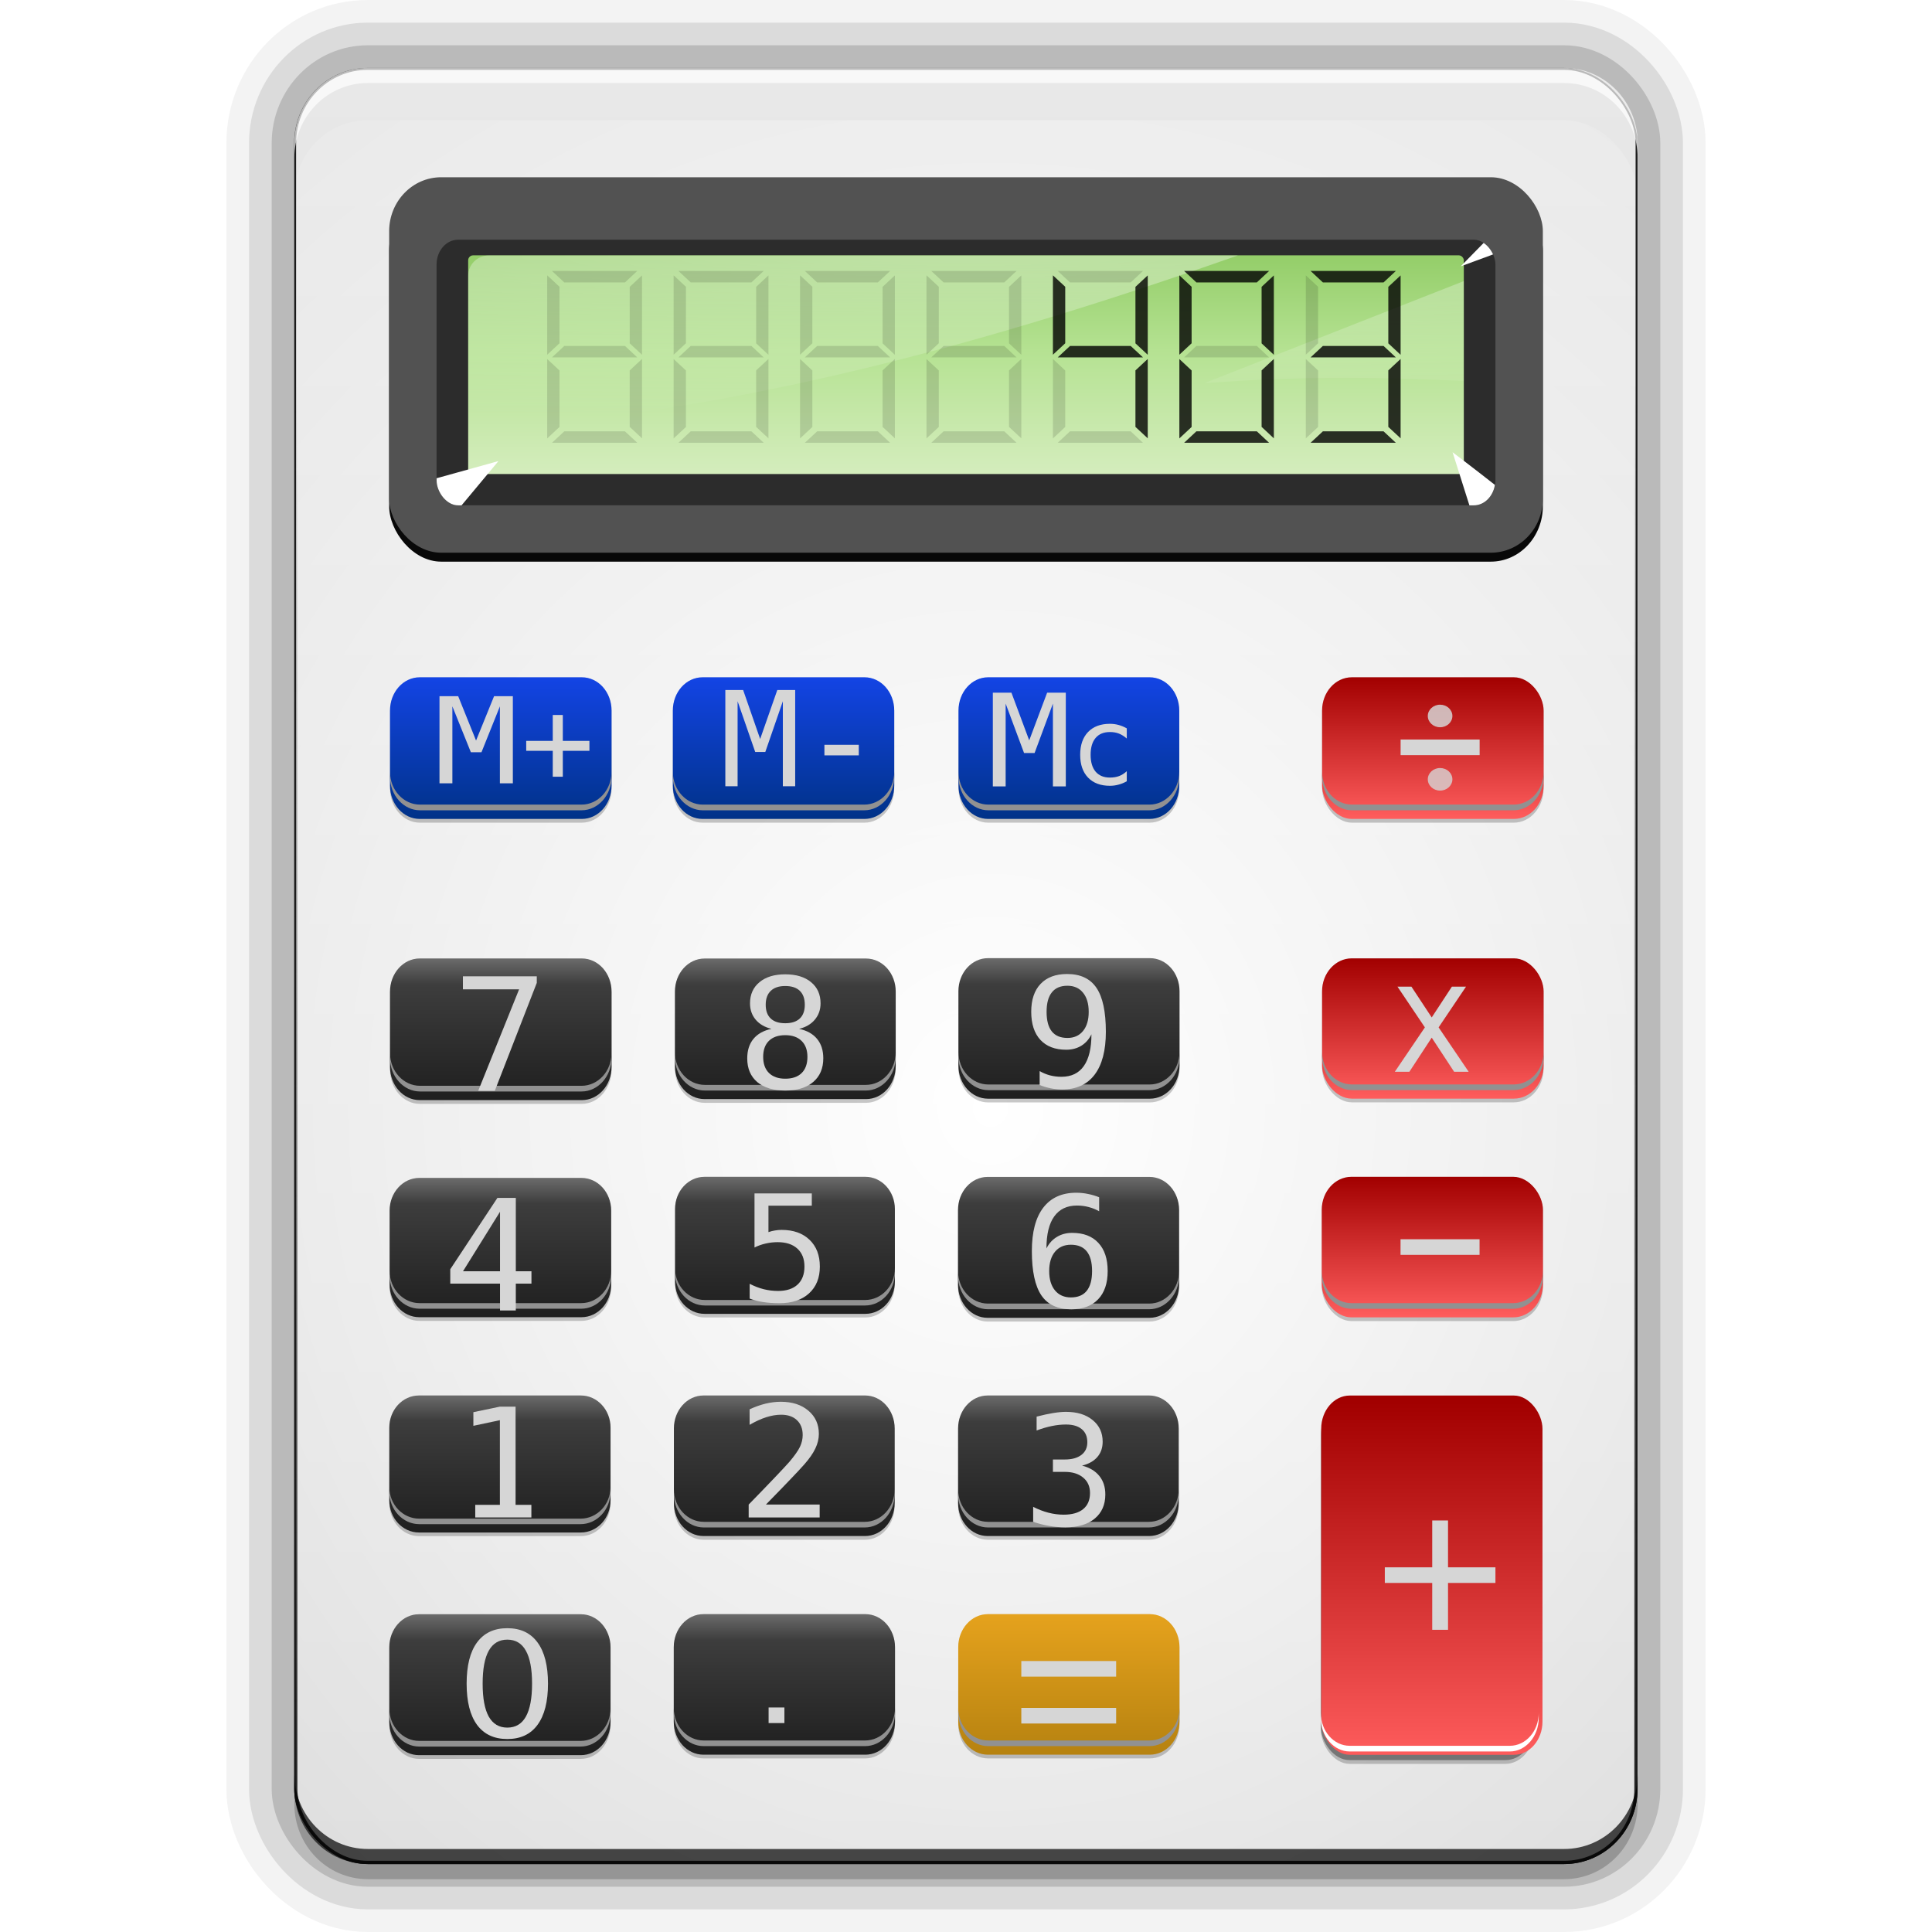 <?xml version="1.0" encoding="UTF-8" standalone="no"?>
<!-- Created with Inkscape (http://www.inkscape.org/) -->

<svg
   xmlns:dc="http://purl.org/dc/elements/1.1/"
   xmlns:cc="http://creativecommons.org/ns#"
   xmlns:rdf="http://www.w3.org/1999/02/22-rdf-syntax-ns#"
   xmlns:svg="http://www.w3.org/2000/svg"
   xmlns="http://www.w3.org/2000/svg"
   xmlns:xlink="http://www.w3.org/1999/xlink"
   xmlns:sodipodi="http://sodipodi.sourceforge.net/DTD/sodipodi-0.dtd"
   xmlns:inkscape="http://www.inkscape.org/namespaces/inkscape"
   width="256"
   height="256"
   id="svg37105"
   sodipodi:version="0.32"
   inkscape:version="0.48.3.1 r9886"
   version="1.0"
   sodipodi:docname="accessories-calculator.svg"
   inkscape:output_extension="org.inkscape.output.svgz.inkscape"
   inkscape:export-filename="/home/oleg/Загрузки/Temp/Иконки/apps/128/accessories-calculator.png"
   inkscape:export-xdpi="45"
   inkscape:export-ydpi="45">
  <defs
     id="defs37107">
    <linearGradient
       id="linearGradient4070">
      <stop
         style="stop-color:#003288;stop-opacity:1;"
         offset="0"
         id="stop4072" />
      <stop
         id="stop4074"
         offset="1"
         style="stop-color:#1344e5;stop-opacity:1;" />
    </linearGradient>
    <linearGradient
       id="linearGradient4062">
      <stop
         style="stop-color:#ff5d5d;stop-opacity:1;"
         offset="0"
         id="stop4064" />
      <stop
         id="stop4066"
         offset="1"
         style="stop-color:#a20000;stop-opacity:1;" />
    </linearGradient>
    <linearGradient
       id="linearGradient4054">
      <stop
         style="stop-color:#b68210;stop-opacity:1;"
         offset="0"
         id="stop4056" />
      <stop
         id="stop4058"
         offset="1"
         style="stop-color:#e5a21d;stop-opacity:1;" />
    </linearGradient>
    <linearGradient
       inkscape:collect="always"
       id="linearGradient5218">
      <stop
         style="stop-color:#ffffff;stop-opacity:1;"
         offset="0"
         id="stop5220" />
      <stop
         style="stop-color:#ffffff;stop-opacity:0;"
         offset="1"
         id="stop5222" />
    </linearGradient>
    <linearGradient
       inkscape:collect="always"
       id="linearGradient4919">
      <stop
         style="stop-color:#1b1b1b;stop-opacity:1;"
         offset="0"
         id="stop4921" />
      <stop
         style="stop-color:#1b1b1b;stop-opacity:0;"
         offset="1"
         id="stop4923" />
    </linearGradient>
    <linearGradient
       y2="20"
       x2="60.125"
       y1="12"
       x1="60.125"
       gradientUnits="userSpaceOnUse"
       id="linearGradient4512">
      <stop
         id="stop4514"
         style="stop-color:#7ec04e;stop-opacity:1;"
         offset="0" />
      <stop
         offset="0.5"
         style="stop-color:#b5e292;stop-opacity:1;"
         id="stop4518" />
      <stop
         id="stop4516"
         style="stop-color:#ddf0c9;stop-opacity:1;"
         offset="1" />
    </linearGradient>
    <filter
       id="filter5756"
       height="1.467"
       y="-0.234"
       width="1.083"
       x="-0.041"
       inkscape:collect="always"
       color-interpolation-filters="sRGB">
      <feGaussianBlur
         id="feGaussianBlur5758"
         stdDeviation="0.207"
         inkscape:collect="always" />
    </filter>
    <filter
       id="filter5305"
       inkscape:collect="always"
       color-interpolation-filters="sRGB">
      <feGaussianBlur
         id="feGaussianBlur5307"
         stdDeviation="0.242"
         inkscape:collect="always" />
    </filter>
    <filter
       id="filter5227"
       inkscape:collect="always"
       color-interpolation-filters="sRGB">
      <feGaussianBlur
         id="feGaussianBlur5229"
         stdDeviation="0.486"
         inkscape:collect="always" />
    </filter>
    <clipPath
       id="clipPath5191"
       clipPathUnits="userSpaceOnUse">
      <rect
         style="fill:#2c2c2c;fill-opacity:1;stroke:none"
         id="rect5193"
         width="61"
         height="15"
         x="-61"
         y="12.5"
         rx="1.239"
         ry="1.401" />
    </clipPath>
    <linearGradient
       id="linearGradient6039">
      <stop
         style="stop-color:#d4d4d4;stop-opacity:1;"
         offset="0"
         id="stop6041" />
      <stop
         style="stop-color:#ebebeb;stop-opacity:1;"
         offset="1"
         id="stop6043" />
    </linearGradient>
    <linearGradient
       id="linearGradient4396"
       inkscape:collect="always">
      <stop
         id="stop4398"
         offset="0"
         style="stop-color:#ffffff;stop-opacity:1;" />
      <stop
         id="stop4400"
         offset="1"
         style="stop-color:#ffffff;stop-opacity:0;" />
    </linearGradient>
    <linearGradient
       id="linearGradient5309"
       inkscape:collect="always">
      <stop
         id="stop5311"
         offset="0"
         style="stop-color:#000000;stop-opacity:1;" />
      <stop
         id="stop5313"
         offset="1"
         style="stop-color:#000000;stop-opacity:0;" />
    </linearGradient>
    <linearGradient
       id="linearGradient5727">
      <stop
         id="stop5729"
         offset="0"
         style="stop-color:#1f1f1f;stop-opacity:1;" />
      <stop
         style="stop-color:#3d3d3d;stop-opacity:1;"
         offset="0.815"
         id="stop5733" />
      <stop
         id="stop5731"
         offset="1"
         style="stop-color:#6b6b6b;stop-opacity:1;" />
    </linearGradient>
    <filter
       inkscape:collect="always"
       id="filter4499"
       x="-0.13"
       width="1.26"
       y="-0.09"
       height="1.18"
       color-interpolation-filters="sRGB">
      <feGaussianBlur
         inkscape:collect="always"
         stdDeviation="1.136"
         id="feGaussianBlur4501" />
    </filter>
    <clipPath
       clipPathUnits="userSpaceOnUse"
       id="clipPath4875">
      <rect
         style="fill:url(#linearGradient4879);fill-opacity:1;stroke:#1b1b1b;stroke-width:0.147;stroke-linecap:square;stroke-linejoin:miter;stroke-miterlimit:4;stroke-opacity:1;stroke-dasharray:none;stroke-dashoffset:0"
         id="rect4877"
         width="52"
         height="68"
         x="246.933"
         y="52"
         rx="2.845"
         ry="2.845" />
    </clipPath>
    <linearGradient
       inkscape:collect="always"
       xlink:href="#linearGradient6039"
       id="linearGradient4879"
       gradientUnits="userSpaceOnUse"
       gradientTransform="translate(62.933,0)"
       x1="215.104"
       y1="120.074"
       x2="215.104"
       y2="54.822" />
    <filter
       inkscape:collect="always"
       id="filter4913"
       color-interpolation-filters="sRGB">
      <feGaussianBlur
         inkscape:collect="always"
         stdDeviation="0.583"
         id="feGaussianBlur4915" />
    </filter>
    <linearGradient
       inkscape:collect="always"
       xlink:href="#linearGradient6039"
       id="linearGradient3678"
       gradientUnits="userSpaceOnUse"
       gradientTransform="matrix(3.423,0,0,3.5,-590.846,-301)"
       x1="215.104"
       y1="120.074"
       x2="215.104"
       y2="41.96" />
    <radialGradient
       inkscape:collect="always"
       xlink:href="#linearGradient5218"
       id="radialGradient3680"
       gradientUnits="userSpaceOnUse"
       gradientTransform="matrix(6.549,0,0,6.995,-630.186,-563.221)"
       cx="116.266"
       cy="83.206"
       fx="116.266"
       fy="83.206"
       r="26" />
    <linearGradient
       inkscape:collect="always"
       xlink:href="#linearGradient4512"
       id="linearGradient3682"
       gradientUnits="userSpaceOnUse"
       gradientTransform="matrix(1.444,0,0,0.348,41.786,-108.336)"
       x1="59.698"
       y1="16.75"
       x2="59.698"
       y2="137.345" />
    <radialGradient
       inkscape:collect="always"
       xlink:href="#linearGradient4396"
       id="radialGradient3684"
       gradientUnits="userSpaceOnUse"
       gradientTransform="matrix(10.096,0,0,0.745,-530.452,-88.69)"
       cx="65.219"
       cy="-7.328"
       fx="65.219"
       fy="-7.328"
       r="28.781" />
    <linearGradient
       inkscape:collect="always"
       xlink:href="#linearGradient5309"
       id="linearGradient3758"
       gradientUnits="userSpaceOnUse"
       gradientTransform="translate(0,-11)"
       x1="-227.577"
       y1="49.336"
       x2="-227.577"
       y2="30.411" />
    <linearGradient
       inkscape:collect="always"
       xlink:href="#linearGradient4062"
       id="linearGradient3760"
       gradientUnits="userSpaceOnUse"
       gradientTransform="translate(0.5,0.5)"
       x1="-223.681"
       y1="39.505"
       x2="-223.681"
       y2="9.184" />
    <linearGradient
       inkscape:collect="always"
       xlink:href="#linearGradient4919"
       id="linearGradient3764"
       gradientUnits="userSpaceOnUse"
       x1="298.933"
       y1="121.267"
       x2="298.933"
       y2="63.986" />
    <linearGradient
       inkscape:collect="always"
       xlink:href="#linearGradient5309"
       id="linearGradient4218"
       gradientUnits="userSpaceOnUse"
       gradientTransform="translate(0,-11)"
       x1="-227.577"
       y1="49.336"
       x2="-227.577"
       y2="30.411" />
    <linearGradient
       inkscape:collect="always"
       xlink:href="#linearGradient4062"
       id="linearGradient4220"
       gradientUnits="userSpaceOnUse"
       gradientTransform="translate(0.5,0.5)"
       x1="-223.681"
       y1="39.505"
       x2="-223.681"
       y2="27.5" />
    <linearGradient
       inkscape:collect="always"
       xlink:href="#linearGradient5309"
       id="linearGradient4238"
       gradientUnits="userSpaceOnUse"
       gradientTransform="translate(0,-11)"
       x1="-227.577"
       y1="49.336"
       x2="-227.577"
       y2="30.411" />
    <linearGradient
       inkscape:collect="always"
       xlink:href="#linearGradient4062"
       id="linearGradient4240"
       gradientUnits="userSpaceOnUse"
       gradientTransform="translate(0.5,0.5)"
       x1="-223.681"
       y1="39.505"
       x2="-223.681"
       y2="27.5" />
    <linearGradient
       inkscape:collect="always"
       xlink:href="#linearGradient5309"
       id="linearGradient4268"
       gradientUnits="userSpaceOnUse"
       gradientTransform="translate(0,-11)"
       x1="-227.577"
       y1="49.336"
       x2="-227.577"
       y2="30.411" />
    <linearGradient
       inkscape:collect="always"
       xlink:href="#linearGradient4062"
       id="linearGradient4270"
       gradientUnits="userSpaceOnUse"
       gradientTransform="translate(0.5,0.5)"
       x1="-223.681"
       y1="39.505"
       x2="-223.681"
       y2="27.5" />
    <filter
       inkscape:collect="always"
       id="filter4328"
       color-interpolation-filters="sRGB">
      <feGaussianBlur
         inkscape:collect="always"
         stdDeviation="0.301"
         id="feGaussianBlur4330" />
    </filter>
    <linearGradient
       inkscape:collect="always"
       xlink:href="#linearGradient4919"
       id="linearGradient3284"
       gradientUnits="userSpaceOnUse"
       x1="298.933"
       y1="121.267"
       x2="298.933"
       y2="63.986" />
    <linearGradient
       inkscape:collect="always"
       xlink:href="#linearGradient5309"
       id="linearGradient4136"
       gradientUnits="userSpaceOnUse"
       gradientTransform="translate(0,-11)"
       x1="-227.577"
       y1="49.336"
       x2="-227.577"
       y2="30.411" />
    <linearGradient
       inkscape:collect="always"
       xlink:href="#linearGradient4070"
       id="linearGradient4138"
       gradientUnits="userSpaceOnUse"
       gradientTransform="translate(0.5,0.5)"
       x1="-223.681"
       y1="39.505"
       x2="-223.681"
       y2="27.5" />
    <linearGradient
       inkscape:collect="always"
       xlink:href="#linearGradient5309"
       id="linearGradient4140"
       gradientUnits="userSpaceOnUse"
       gradientTransform="translate(0,-11)"
       x1="-227.577"
       y1="49.336"
       x2="-227.577"
       y2="30.411" />
    <linearGradient
       inkscape:collect="always"
       xlink:href="#linearGradient4070"
       id="linearGradient4142"
       gradientUnits="userSpaceOnUse"
       gradientTransform="translate(0.5,0.5)"
       x1="-223.681"
       y1="39.505"
       x2="-223.681"
       y2="27.5" />
    <linearGradient
       inkscape:collect="always"
       xlink:href="#linearGradient5309"
       id="linearGradient4144"
       gradientUnits="userSpaceOnUse"
       gradientTransform="translate(0,-11)"
       x1="-227.577"
       y1="49.336"
       x2="-227.577"
       y2="30.411" />
    <linearGradient
       inkscape:collect="always"
       xlink:href="#linearGradient4070"
       id="linearGradient4146"
       gradientUnits="userSpaceOnUse"
       gradientTransform="translate(0.5,0.5)"
       x1="-223.681"
       y1="39.505"
       x2="-223.681"
       y2="27.5" />
    <linearGradient
       inkscape:collect="always"
       xlink:href="#linearGradient5309"
       id="linearGradient4148"
       gradientUnits="userSpaceOnUse"
       gradientTransform="translate(0,-11)"
       x1="-227.577"
       y1="49.336"
       x2="-227.577"
       y2="30.411" />
    <linearGradient
       inkscape:collect="always"
       xlink:href="#linearGradient5727"
       id="linearGradient4150"
       gradientUnits="userSpaceOnUse"
       gradientTransform="translate(0.5,0.5)"
       x1="-223.681"
       y1="39.505"
       x2="-223.681"
       y2="27.5" />
    <linearGradient
       inkscape:collect="always"
       xlink:href="#linearGradient5309"
       id="linearGradient4152"
       gradientUnits="userSpaceOnUse"
       gradientTransform="translate(0,-11)"
       x1="-227.577"
       y1="49.336"
       x2="-227.577"
       y2="30.411" />
    <linearGradient
       inkscape:collect="always"
       xlink:href="#linearGradient5727"
       id="linearGradient4154"
       gradientUnits="userSpaceOnUse"
       gradientTransform="translate(0.5,0.5)"
       x1="-223.681"
       y1="39.505"
       x2="-223.681"
       y2="27.5" />
    <linearGradient
       inkscape:collect="always"
       xlink:href="#linearGradient5309"
       id="linearGradient4156"
       gradientUnits="userSpaceOnUse"
       gradientTransform="translate(0,-11)"
       x1="-227.577"
       y1="49.336"
       x2="-227.577"
       y2="30.411" />
    <linearGradient
       inkscape:collect="always"
       xlink:href="#linearGradient5727"
       id="linearGradient4158"
       gradientUnits="userSpaceOnUse"
       gradientTransform="translate(0.5,0.5)"
       x1="-223.681"
       y1="39.505"
       x2="-223.681"
       y2="27.5" />
    <linearGradient
       inkscape:collect="always"
       xlink:href="#linearGradient5309"
       id="linearGradient4160"
       gradientUnits="userSpaceOnUse"
       gradientTransform="translate(0,-11)"
       x1="-227.577"
       y1="49.336"
       x2="-227.577"
       y2="30.411" />
    <linearGradient
       inkscape:collect="always"
       xlink:href="#linearGradient5727"
       id="linearGradient4162"
       gradientUnits="userSpaceOnUse"
       gradientTransform="translate(0.5,0.5)"
       x1="-223.681"
       y1="39.505"
       x2="-223.681"
       y2="27.5" />
    <linearGradient
       inkscape:collect="always"
       xlink:href="#linearGradient5309"
       id="linearGradient4164"
       gradientUnits="userSpaceOnUse"
       gradientTransform="translate(0,-11)"
       x1="-227.577"
       y1="49.336"
       x2="-227.577"
       y2="30.411" />
    <linearGradient
       inkscape:collect="always"
       xlink:href="#linearGradient5727"
       id="linearGradient4166"
       gradientUnits="userSpaceOnUse"
       gradientTransform="translate(0.5,0.5)"
       x1="-223.681"
       y1="39.505"
       x2="-223.681"
       y2="27.5" />
    <linearGradient
       inkscape:collect="always"
       xlink:href="#linearGradient5309"
       id="linearGradient4168"
       gradientUnits="userSpaceOnUse"
       gradientTransform="translate(0,-11)"
       x1="-227.577"
       y1="49.336"
       x2="-227.577"
       y2="30.411" />
    <linearGradient
       inkscape:collect="always"
       xlink:href="#linearGradient5727"
       id="linearGradient4170"
       gradientUnits="userSpaceOnUse"
       gradientTransform="translate(0.5,0.5)"
       x1="-223.681"
       y1="39.505"
       x2="-223.681"
       y2="27.5" />
    <linearGradient
       inkscape:collect="always"
       xlink:href="#linearGradient5309"
       id="linearGradient4172"
       gradientUnits="userSpaceOnUse"
       gradientTransform="translate(0,-11)"
       x1="-227.577"
       y1="49.336"
       x2="-227.577"
       y2="30.411" />
    <linearGradient
       inkscape:collect="always"
       xlink:href="#linearGradient5727"
       id="linearGradient4174"
       gradientUnits="userSpaceOnUse"
       gradientTransform="translate(0.5,0.5)"
       x1="-223.681"
       y1="39.505"
       x2="-223.681"
       y2="27.5" />
    <linearGradient
       inkscape:collect="always"
       xlink:href="#linearGradient5309"
       id="linearGradient4176"
       gradientUnits="userSpaceOnUse"
       gradientTransform="translate(0,-11)"
       x1="-227.577"
       y1="49.336"
       x2="-227.577"
       y2="30.411" />
    <linearGradient
       inkscape:collect="always"
       xlink:href="#linearGradient5727"
       id="linearGradient4178"
       gradientUnits="userSpaceOnUse"
       gradientTransform="translate(0.5,0.5)"
       x1="-223.681"
       y1="39.505"
       x2="-223.681"
       y2="27.5" />
    <linearGradient
       inkscape:collect="always"
       xlink:href="#linearGradient5309"
       id="linearGradient4180"
       gradientUnits="userSpaceOnUse"
       gradientTransform="translate(0,-11)"
       x1="-227.577"
       y1="49.336"
       x2="-227.577"
       y2="30.411" />
    <linearGradient
       inkscape:collect="always"
       xlink:href="#linearGradient5727"
       id="linearGradient4182"
       gradientUnits="userSpaceOnUse"
       gradientTransform="translate(0.5,0.5)"
       x1="-223.681"
       y1="39.505"
       x2="-223.681"
       y2="27.5" />
    <linearGradient
       inkscape:collect="always"
       xlink:href="#linearGradient5309"
       id="linearGradient4184"
       gradientUnits="userSpaceOnUse"
       gradientTransform="translate(0,-11)"
       x1="-227.577"
       y1="49.336"
       x2="-227.577"
       y2="30.411" />
    <linearGradient
       inkscape:collect="always"
       xlink:href="#linearGradient5727"
       id="linearGradient4186"
       gradientUnits="userSpaceOnUse"
       gradientTransform="translate(0.5,0.5)"
       x1="-223.681"
       y1="39.505"
       x2="-223.681"
       y2="27.5" />
    <linearGradient
       inkscape:collect="always"
       xlink:href="#linearGradient5309"
       id="linearGradient4188"
       gradientUnits="userSpaceOnUse"
       gradientTransform="translate(0,-11)"
       x1="-227.577"
       y1="49.336"
       x2="-227.577"
       y2="30.411" />
    <linearGradient
       inkscape:collect="always"
       xlink:href="#linearGradient5727"
       id="linearGradient4190"
       gradientUnits="userSpaceOnUse"
       gradientTransform="translate(0.5,0.5)"
       x1="-223.681"
       y1="39.505"
       x2="-223.681"
       y2="27.5" />
    <linearGradient
       inkscape:collect="always"
       xlink:href="#linearGradient5309"
       id="linearGradient4192"
       gradientUnits="userSpaceOnUse"
       gradientTransform="translate(0,-11)"
       x1="-227.577"
       y1="49.336"
       x2="-227.577"
       y2="30.411" />
    <linearGradient
       inkscape:collect="always"
       xlink:href="#linearGradient4054"
       id="linearGradient4194"
       gradientUnits="userSpaceOnUse"
       gradientTransform="translate(0.5,0.5)"
       x1="-223.681"
       y1="39.505"
       x2="-223.681"
       y2="27.5" />
  </defs>
  <sodipodi:namedview
     id="base"
     pagecolor="#ffffff"
     bordercolor="#666666"
     borderopacity="1.0"
     inkscape:pageopacity="0.0"
     inkscape:pageshadow="2"
     inkscape:zoom="1.4570312"
     inkscape:cx="128"
     inkscape:cy="128"
     inkscape:document-units="px"
     inkscape:current-layer="layer1"
     height="128px"
     width="128px"
     inkscape:window-width="1024"
     inkscape:window-height="545"
     inkscape:window-x="-2"
     inkscape:window-y="32"
     showgrid="true"
     objecttolerance="5"
     gridtolerance="6"
     guidetolerance="6"
     showguides="true"
     inkscape:guide-bbox="true"
     inkscape:snap-nodes="false"
     inkscape:snap-bbox="true"
     inkscape:window-maximized="1">
    <inkscape:grid
       id="GridFromPre046Settings"
       type="xygrid"
       originx="0px"
       originy="0px"
       spacingx="1px"
       spacingy="1px"
       color="#0000ff"
       empcolor="#0000ff"
       opacity="0.2"
       empopacity="0.4"
       empspacing="5"
       visible="false"
       enabled="true"
       snapvisiblegridlinesonly="true" />
  </sodipodi:namedview>
  <g
     inkscape:label="Livello 1"
     inkscape:groupmode="layer"
     id="layer1"
     transform="translate(0,128)">
    <rect
       ry="9.959"
       rx="9.74"
       y="-119"
       x="39"
       height="238"
       width="178"
       id="rect4214"
       style="fill:none;fill-opacity:1;stroke:#000000;stroke-opacity:1;stroke-width:18;stroke-miterlimit:4;stroke-dasharray:none;stroke-linejoin:round;opacity:0.05" />
    <rect
       style="fill:none;fill-opacity:1;stroke:#000000;stroke-opacity:1;stroke-width:12;stroke-miterlimit:4;stroke-dasharray:none;stroke-linejoin:round;opacity:0.1"
       id="rect4212"
       width="178"
       height="238"
       x="39"
       y="-119"
       rx="9.74"
       ry="9.959" />
    <rect
       ry="9.959"
       rx="9.74"
       y="-119"
       x="39"
       height="238"
       width="178"
       id="rect4198"
       style="fill:none;fill-opacity:1;stroke:#000000;stroke-opacity:1;stroke-width:6;stroke-miterlimit:4;stroke-dasharray:none;stroke-linejoin:round;opacity:0.15" />
    <g
       id="layer4"
       inkscape:label="box"
       style="display:inline"
       transform="matrix(1.347,0,0,1.332,254.201,38.64)" />
    <g
       id="layer5"
       inkscape:label="zip_app"
       style="display:inline"
       transform="matrix(1.347,0,0,1.332,254.201,38.64)" />
    <rect
       style="opacity:0.578;fill:#ffffff;fill-opacity:1;fill-rule:nonzero;stroke:none"
       id="rect1327"
       width="1.347"
       height="0"
       x="255.441"
       y="60.115" />
    <rect
       style="fill:url(#linearGradient3678);fill-opacity:1;stroke:none"
       id="rect4823"
       width="178"
       height="238"
       x="39"
       y="-119"
       rx="9.74"
       ry="9.959" />
    <rect
       ry="9.959"
       rx="9.74"
       y="-112.073"
       x="39"
       height="231.073"
       width="178"
       id="rect5216"
       style="fill:url(#radialGradient3680);fill-opacity:1;stroke:none" />
    <rect
       style="fill:#080808;fill-opacity:1;stroke:none"
       id="rect5027"
       width="152.871"
       height="48.565"
       x="51.565"
       y="-102.144"
       rx="6.9"
       ry="7.343" />
    <rect
       ry="7.152"
       rx="6.889"
       y="-104.513"
       x="51.565"
       height="49.749"
       width="152.871"
       id="rect4637"
       style="fill:#525252;fill-opacity:1;stroke:none" />
    <rect
       style="fill:#2c2c2c;fill-opacity:1;stroke:none"
       id="rect4406"
       width="140.306"
       height="35.183"
       x="57.847"
       y="-96.235"
       rx="2.85"
       ry="3.286" />
    <rect
       ry="0.66"
       rx="0.654"
       y="-94.165"
       x="62.035"
       height="28.974"
       width="131.929"
       id="rect4367"
       style="fill:url(#linearGradient3682);fill-opacity:1;stroke:none" />
    <path
       style="opacity:0.396;fill:url(#radialGradient3684);fill-opacity:1;stroke:none"
       d="m 64.764,-94.15 c -1.484,0 -2.721,1.177 -2.721,2.676 l 0,20.54 c 35.781,-2.323 69.234,-11.698 101.979,-23.216 l -99.258,0 z m 129.193,3.399 -34.375,13.525 c 14.378,-1.079 24.492,-0.723 34.375,-0.289 l 0,-13.235 z"
       id="rect4387"
       sodipodi:nodetypes="ccccccccc"
       inkscape:connector-curvature="0" />
    <path
       sodipodi:nodetypes="ccccc"
       style="opacity:0.8;fill:#000000;fill-opacity:1;stroke:none"
       d="m 173.66,-92.096 1.63,1.518 8.037,0 1.63,-1.518 -11.298,0 z"
       id="rect4639"
       inkscape:connector-curvature="0" />
    <path
       sodipodi:nodetypes="ccccc"
       id="path4655"
       d="m 185.588,-91.508 -1.63,1.518 0,7.484 1.63,1.518 0,-10.521 z"
       style="opacity:0.8;fill:#000000;fill-opacity:1;stroke:none"
       inkscape:connector-curvature="0" />
    <path
       sodipodi:nodetypes="ccccc"
       id="path4657"
       d="m 173.024,-91.518 1.63,1.518 0,7.484 -1.63,1.518 0,-10.521 z"
       style="opacity:0.601;fill:#000000;fill-opacity:0.218;stroke:none"
       inkscape:connector-curvature="0" />
    <path
       id="path4676"
       d="m 173.66,-69.33 1.63,-1.518 8.037,0 1.63,1.518 -11.298,0 z"
       style="opacity:0.8;fill:#000000;fill-opacity:1;stroke:none"
       sodipodi:nodetypes="ccccc"
       inkscape:connector-curvature="0" />
    <path
       style="opacity:0.8;fill:#000000;fill-opacity:1;stroke:none"
       d="m 185.588,-69.918 -1.63,-1.518 0,-7.484 1.63,-1.518 0,10.521 z"
       id="path4678"
       sodipodi:nodetypes="ccccc"
       inkscape:connector-curvature="0" />
    <path
       style="opacity:0.601;fill:#000000;fill-opacity:0.218;stroke:none"
       d="m 173.024,-69.908 1.63,-1.518 0,-7.484 -1.63,-1.518 0,10.521 z"
       id="path4680"
       sodipodi:nodetypes="ccccc"
       inkscape:connector-curvature="0" />
    <path
       style="opacity:0.8;fill:#000000;fill-opacity:1;stroke:none"
       d="m 173.66,-80.644 1.63,-1.518 8.037,0 1.63,1.518 -11.298,0 z"
       id="path4685"
       sodipodi:nodetypes="ccccc"
       inkscape:connector-curvature="0" />
    <path
       id="path4701"
       d="m 156.904,-92.096 1.625,1.518 8.009,0 1.625,-1.518 -11.259,0 z"
       style="opacity:0.8;fill:#000000;fill-opacity:1;stroke:none"
       sodipodi:nodetypes="ccccc"
       inkscape:connector-curvature="0" />
    <path
       style="opacity:0.8;fill:#000000;fill-opacity:1;stroke:none"
       d="m 168.792,-91.508 -1.625,1.518 0,7.484 1.625,1.518 0,-10.521 z"
       id="path4703"
       sodipodi:nodetypes="ccccc"
       inkscape:connector-curvature="0" />
    <path
       style="opacity:0.8;fill:#000000;fill-opacity:1;stroke:none"
       d="m 156.271,-91.518 1.625,1.518 0,7.484 -1.625,1.518 0,-10.521 z"
       id="path4705"
       sodipodi:nodetypes="ccccc"
       inkscape:connector-curvature="0" />
    <path
       sodipodi:nodetypes="ccccc"
       style="opacity:0.8;fill:#000000;fill-opacity:1;stroke:none"
       d="m 156.904,-69.33 1.625,-1.518 8.009,0 1.625,1.518 -11.259,0 z"
       id="path4707"
       inkscape:connector-curvature="0" />
    <path
       sodipodi:nodetypes="ccccc"
       id="path4709"
       d="m 168.792,-69.918 -1.625,-1.518 0,-7.484 1.625,-1.518 0,10.521 z"
       style="opacity:0.8;fill:#000000;fill-opacity:1;stroke:none"
       inkscape:connector-curvature="0" />
    <path
       sodipodi:nodetypes="ccccc"
       id="path4711"
       d="m 156.271,-69.908 1.625,-1.518 0,-7.484 -1.625,-1.518 0,10.521 z"
       style="opacity:0.8;fill:#000000;fill-opacity:1;stroke:none"
       inkscape:connector-curvature="0" />
    <path
       sodipodi:nodetypes="ccccc"
       id="path4713"
       d="m 156.904,-80.644 1.625,-1.518 8.009,0 1.625,1.518 -11.259,0 z"
       style="opacity:0.601;fill:#000000;fill-opacity:0.218;stroke:none"
       inkscape:connector-curvature="0" />
    <path
       sodipodi:nodetypes="ccccc"
       style="opacity:0.601;fill:#000000;fill-opacity:0.218;stroke:none"
       d="m 140.154,-92.096 1.63,1.518 8.037,0 1.63,-1.518 -11.298,0 z"
       id="path4719"
       inkscape:connector-curvature="0" />
    <path
       sodipodi:nodetypes="ccccc"
       id="path4721"
       d="m 152.082,-91.508 -1.63,1.518 0,7.484 1.63,1.518 0,-10.521 z"
       style="opacity:0.8;fill:#000000;fill-opacity:1;stroke:none"
       inkscape:connector-curvature="0" />
    <path
       sodipodi:nodetypes="ccccc"
       id="path4723"
       d="m 139.518,-91.518 1.63,1.518 0,7.484 -1.63,1.518 0,-10.521 z"
       style="opacity:0.8;fill:#000000;fill-opacity:1;stroke:none"
       inkscape:connector-curvature="0" />
    <path
       id="path4725"
       d="m 140.154,-69.33 1.63,-1.518 8.037,0 1.63,1.518 -11.298,0 z"
       style="opacity:0.601;fill:#000000;fill-opacity:0.218;stroke:none"
       sodipodi:nodetypes="ccccc"
       inkscape:connector-curvature="0" />
    <path
       style="opacity:0.8;fill:#000000;fill-opacity:1;stroke:none"
       d="m 152.082,-69.918 -1.63,-1.518 0,-7.484 1.63,-1.518 0,10.521 z"
       id="path4727"
       sodipodi:nodetypes="ccccc"
       inkscape:connector-curvature="0" />
    <path
       style="opacity:0.601;fill:#000000;fill-opacity:0.218;stroke:none"
       d="m 139.518,-69.908 1.63,-1.518 0,-7.484 -1.63,-1.518 0,10.521 z"
       id="path4729"
       sodipodi:nodetypes="ccccc"
       inkscape:connector-curvature="0" />
    <path
       style="opacity:0.8;fill:#000000;fill-opacity:1;stroke:none"
       d="m 140.154,-80.644 1.63,-1.518 8.037,0 1.63,1.518 -11.298,0 z"
       id="path4731"
       sodipodi:nodetypes="ccccc"
       inkscape:connector-curvature="0" />
    <path
       id="path4737"
       d="m 123.401,-92.096 1.63,1.518 8.037,0 1.63,-1.518 -11.298,0 z"
       style="opacity:0.601;fill:#000000;fill-opacity:0.218;stroke:none"
       sodipodi:nodetypes="ccccc"
       inkscape:connector-curvature="0" />
    <path
       style="opacity:0.601;fill:#000000;fill-opacity:0.218;stroke:none"
       d="m 135.329,-91.508 -1.63,1.518 0,7.484 1.63,1.518 0,-10.521 z"
       id="path4739"
       sodipodi:nodetypes="ccccc"
       inkscape:connector-curvature="0" />
    <path
       style="opacity:0.601;fill:#000000;fill-opacity:0.218;stroke:none"
       d="m 122.765,-91.518 1.63,1.518 0,7.484 -1.63,1.518 0,-10.521 z"
       id="path4741"
       sodipodi:nodetypes="ccccc"
       inkscape:connector-curvature="0" />
    <path
       sodipodi:nodetypes="ccccc"
       style="opacity:0.601;fill:#000000;fill-opacity:0.218;stroke:none"
       d="m 123.401,-69.33 1.63,-1.518 8.037,0 1.63,1.518 -11.298,0 z"
       id="path4743"
       inkscape:connector-curvature="0" />
    <path
       sodipodi:nodetypes="ccccc"
       id="path4745"
       d="m 135.329,-69.918 -1.63,-1.518 0,-7.484 1.63,-1.518 0,10.521 z"
       style="opacity:0.601;fill:#000000;fill-opacity:0.218;stroke:none"
       inkscape:connector-curvature="0" />
    <path
       sodipodi:nodetypes="ccccc"
       id="path4747"
       d="m 122.765,-69.908 1.63,-1.518 0,-7.484 -1.63,-1.518 0,10.521 z"
       style="opacity:0.601;fill:#000000;fill-opacity:0.218;stroke:none"
       inkscape:connector-curvature="0" />
    <path
       sodipodi:nodetypes="ccccc"
       id="path4749"
       d="m 123.401,-80.644 1.63,-1.518 8.037,0 1.63,1.518 -11.298,0 z"
       style="opacity:0.601;fill:#000000;fill-opacity:0.218;stroke:none"
       inkscape:connector-curvature="0" />
    <path
       sodipodi:nodetypes="ccccc"
       style="opacity:0.601;fill:#000000;fill-opacity:0.218;stroke:none"
       d="m 106.648,-92.096 1.63,1.518 8.037,0 1.63,-1.518 -11.298,0 z"
       id="path4755"
       inkscape:connector-curvature="0" />
    <path
       sodipodi:nodetypes="ccccc"
       id="path4757"
       d="m 118.576,-91.508 -1.63,1.518 0,7.484 1.63,1.518 0,-10.521 z"
       style="opacity:0.601;fill:#000000;fill-opacity:0.218;stroke:none"
       inkscape:connector-curvature="0" />
    <path
       sodipodi:nodetypes="ccccc"
       id="path4759"
       d="m 106.012,-91.518 1.63,1.518 0,7.484 -1.63,1.518 0,-10.521 z"
       style="opacity:0.601;fill:#000000;fill-opacity:0.218;stroke:none"
       inkscape:connector-curvature="0" />
    <path
       id="path4761"
       d="m 106.648,-69.33 1.63,-1.518 8.037,0 1.63,1.518 -11.298,0 z"
       style="opacity:0.601;fill:#000000;fill-opacity:0.218;stroke:none"
       sodipodi:nodetypes="ccccc"
       inkscape:connector-curvature="0" />
    <path
       style="opacity:0.601;fill:#000000;fill-opacity:0.218;stroke:none"
       d="m 118.576,-69.918 -1.63,-1.518 0,-7.484 1.63,-1.518 0,10.521 z"
       id="path4763"
       sodipodi:nodetypes="ccccc"
       inkscape:connector-curvature="0" />
    <path
       style="opacity:0.601;fill:#000000;fill-opacity:0.218;stroke:none"
       d="m 106.012,-69.908 1.63,-1.518 0,-7.484 -1.63,-1.518 0,10.521 z"
       id="path4765"
       sodipodi:nodetypes="ccccc"
       inkscape:connector-curvature="0" />
    <path
       style="opacity:0.601;fill:#000000;fill-opacity:0.218;stroke:none"
       d="m 106.648,-80.644 1.63,-1.518 8.037,0 1.63,1.518 -11.298,0 z"
       id="path4767"
       sodipodi:nodetypes="ccccc"
       inkscape:connector-curvature="0" />
    <path
       sodipodi:nodetypes="ccccc"
       style="opacity:0.601;fill:#000000;fill-opacity:0.218;stroke:none"
       d="m 89.895,-92.096 1.63,1.518 8.037,0 1.63,-1.518 -11.298,0 z"
       id="path4827"
       inkscape:connector-curvature="0" />
    <path
       sodipodi:nodetypes="ccccc"
       id="path4829"
       d="m 101.824,-91.508 -1.63,1.518 0,7.484 1.63,1.518 0,-10.521 z"
       style="opacity:0.601;fill:#000000;fill-opacity:0.218;stroke:none"
       inkscape:connector-curvature="0" />
    <path
       sodipodi:nodetypes="ccccc"
       id="path4831"
       d="m 89.259,-91.518 1.63,1.518 0,7.484 -1.63,1.518 0,-10.521 z"
       style="opacity:0.601;fill:#000000;fill-opacity:0.218;stroke:none"
       inkscape:connector-curvature="0" />
    <path
       id="path4833"
       d="m 89.895,-69.33 1.63,-1.518 8.037,0 1.63,1.518 -11.298,0 z"
       style="opacity:0.601;fill:#000000;fill-opacity:0.218;stroke:none"
       sodipodi:nodetypes="ccccc"
       inkscape:connector-curvature="0" />
    <path
       style="opacity:0.601;fill:#000000;fill-opacity:0.218;stroke:none"
       d="m 101.824,-69.918 -1.63,-1.518 0,-7.484 1.63,-1.518 0,10.521 z"
       id="path4835"
       sodipodi:nodetypes="ccccc"
       inkscape:connector-curvature="0" />
    <path
       style="opacity:0.601;fill:#000000;fill-opacity:0.218;stroke:none"
       d="m 89.259,-69.908 1.63,-1.518 0,-7.484 -1.63,-1.518 0,10.521 z"
       id="path4837"
       sodipodi:nodetypes="ccccc"
       inkscape:connector-curvature="0" />
    <path
       style="opacity:0.601;fill:#000000;fill-opacity:0.218;stroke:none"
       d="m 89.895,-80.644 1.63,-1.518 8.037,0 1.63,1.518 -11.298,0 z"
       id="path4839"
       sodipodi:nodetypes="ccccc"
       inkscape:connector-curvature="0" />
    <path
       id="path4845"
       d="m 73.142,-92.096 1.63,1.518 8.037,0 1.63,-1.518 -11.298,0 z"
       style="opacity:0.601;fill:#000000;fill-opacity:0.218;stroke:none"
       sodipodi:nodetypes="ccccc"
       inkscape:connector-curvature="0" />
    <path
       style="opacity:0.601;fill:#000000;fill-opacity:0.218;stroke:none"
       d="m 85.071,-91.508 -1.63,1.518 0,7.484 1.63,1.518 0,-10.521 z"
       id="path4847"
       sodipodi:nodetypes="ccccc"
       inkscape:connector-curvature="0" />
    <path
       style="opacity:0.601;fill:#000000;fill-opacity:0.218;stroke:none"
       d="m 72.506,-91.518 1.63,1.518 0,7.484 -1.63,1.518 0,-10.521 z"
       id="path4849"
       sodipodi:nodetypes="ccccc"
       inkscape:connector-curvature="0" />
    <path
       sodipodi:nodetypes="ccccc"
       style="opacity:0.601;fill:#000000;fill-opacity:0.218;stroke:none"
       d="m 73.142,-69.33 1.63,-1.518 8.037,0 1.63,1.518 -11.298,0 z"
       id="path4851"
       inkscape:connector-curvature="0" />
    <path
       sodipodi:nodetypes="ccccc"
       id="path4853"
       d="m 85.071,-69.918 -1.63,-1.518 0,-7.484 1.63,-1.518 0,10.521 z"
       style="opacity:0.601;fill:#000000;fill-opacity:0.218;stroke:none"
       inkscape:connector-curvature="0" />
    <path
       sodipodi:nodetypes="ccccc"
       id="path4855"
       d="m 72.506,-69.908 1.63,-1.518 0,-7.484 -1.63,-1.518 0,10.521 z"
       style="opacity:0.601;fill:#000000;fill-opacity:0.218;stroke:none"
       inkscape:connector-curvature="0" />
    <path
       sodipodi:nodetypes="ccccc"
       id="path4857"
       d="m 73.142,-80.644 1.63,-1.518 8.037,0 1.63,1.518 -11.298,0 z"
       style="opacity:0.601;fill:#000000;fill-opacity:0.218;stroke:none"
       inkscape:connector-curvature="0" />
    <path
       style="fill:#ffffff;fill-opacity:1;fill-rule:evenodd;stroke:none;filter:url(#filter5227)"
       d="M -0.656,12.656 -2,14 -0.094,13.312 c -0.115,-0.292 -0.312,-0.511 -0.562,-0.656 z M -2.469,24.5 l 0.969,3 0.25,0 c 0.61,0 1.114,-0.502 1.219,-1.156 C -1.246,25.408 -2.469,24.5 -2.469,24.5 z M -57.438,25 -61,25.969 l 0,0.125 c 0,0.776 0.564,1.406 1.25,1.406 l 0.188,0 2.125,-2.5 z"
       id="path5093"
       clip-path="url(#clipPath5191)"
       transform="matrix(2.3,0,0,2.346,198.153,-125.554)"
       inkscape:connector-curvature="0" />
    <g
       id="g5317"
       transform="matrix(1.345,0,0,1.564,370.06,-111.336)" />
    <g
       transform="matrix(1.345,0,0,1.564,407.714,-111.336)"
       id="g5760" />
    <g
       id="g5772"
       transform="matrix(1.345,0,0,1.564,445.338,-111.336)" />
    <g
       transform="matrix(1.345,0,0,1.564,492.435,-111.336)"
       id="g5784" />
    <g
       transform="matrix(1.398,0,0,1.564,381.605,-82.048)"
       id="g5796">
      <path
         transform="matrix(1,0,0,1.026,0,-0.722)"
         style="opacity:0.462;fill:url(#linearGradient4136);fill-opacity:1;stroke:none;filter:url(#filter5305)"
         d="m -233.172,28 15.344,0 c 1.567,0 2.828,1.261 2.828,2.828 l 0,6.344 C -215,38.739 -216.261,40 -217.828,40 l -15.344,0 C -234.739,40 -236,38.739 -236,37.172 l 0,-6.344 C -236,29.261 -234.739,28 -233.172,28 z"
         id="rect5798"
         inkscape:connector-curvature="0" />
      <path
         style="fill:url(#linearGradient4138);fill-opacity:1;stroke:none"
         d="m -233.181,28 15.363,0 c 1.561,0 2.819,1.257 2.819,2.819 l 0,6.363 C -215,38.743 -216.257,40 -217.819,40 l -15.363,0 C -234.743,40 -236,38.743 -236,37.181 l 0,-6.363 C -236,29.257 -234.743,28 -233.181,28 z"
         id="rect5800"
         inkscape:connector-curvature="0" />
      <path
         id="path5802"
         transform="matrix(1.75,0,0,1.539,-47,-36.624)"
         d="m -108,47.188 0,0.281 c 0,1.015 0.733,1.844 1.625,1.844 l 8.75,0 c 0.892,0 1.625,-0.829 1.625,-1.844 l 0,-0.281 C -96,48.202 -96.733,49 -97.625,49 l -8.75,0 C -107.267,49 -108,48.202 -108,47.188 z"
         style="fill:#919191;fill-opacity:1;stroke:none;filter:url(#filter5756)"
         inkscape:connector-curvature="0" />
    </g>
    <g
       id="g5804"
       transform="matrix(1.397,0,0,1.564,418.846,-82.048)">
      <path
         transform="matrix(1,0,0,1.026,0,-0.722)"
         style="opacity:0.462;fill:url(#linearGradient4140);fill-opacity:1;stroke:none;filter:url(#filter5305)"
         d="m -233.172,28 15.344,0 c 1.567,0 2.828,1.261 2.828,2.828 l 0,6.344 C -215,38.739 -216.261,40 -217.828,40 l -15.344,0 C -234.739,40 -236,38.739 -236,37.172 l 0,-6.344 C -236,29.261 -234.739,28 -233.172,28 z"
         id="rect5806"
         inkscape:connector-curvature="0" />
      <path
         style="fill:url(#linearGradient4142);fill-opacity:1;stroke:none"
         d="m -233.181,28 15.363,0 c 1.561,0 2.819,1.257 2.819,2.819 l 0,6.363 C -215,38.743 -216.257,40 -217.819,40 l -15.363,0 C -234.743,40 -236,38.743 -236,37.181 l 0,-6.363 C -236,29.257 -234.743,28 -233.181,28 z"
         id="rect5808"
         inkscape:connector-curvature="0" />
      <path
         style="fill:#919191;fill-opacity:1;stroke:none;filter:url(#filter5756)"
         d="m -108,47.188 0,0.281 c 0,1.015 0.733,1.844 1.625,1.844 l 8.75,0 c 0.892,0 1.625,-0.829 1.625,-1.844 l 0,-0.281 C -96,48.202 -96.733,49 -97.625,49 l -8.75,0 C -107.267,49 -108,48.202 -108,47.188 z"
         transform="matrix(1.75,0,0,1.539,-47,-36.624)"
         id="path5810"
         inkscape:connector-curvature="0" />
    </g>
    <g
       transform="matrix(1.393,0,0,1.564,455.753,-82.048)"
       id="g5812">
      <path
         transform="matrix(1,0,0,1.026,0,-0.722)"
         style="opacity:0.462;fill:url(#linearGradient4144);fill-opacity:1;stroke:none;filter:url(#filter5305)"
         d="m -233.172,28 15.344,0 c 1.567,0 2.828,1.261 2.828,2.828 l 0,6.344 C -215,38.739 -216.261,40 -217.828,40 l -15.344,0 C -234.739,40 -236,38.739 -236,37.172 l 0,-6.344 C -236,29.261 -234.739,28 -233.172,28 z"
         id="rect5814"
         inkscape:connector-curvature="0" />
      <path
         style="fill:url(#linearGradient4146);fill-opacity:1;stroke:none"
         d="m -233.181,28 15.363,0 c 1.561,0 2.819,1.257 2.819,2.819 l 0,6.363 C -215,38.743 -216.257,40 -217.819,40 l -15.363,0 C -234.743,40 -236,38.743 -236,37.181 l 0,-6.363 C -236,29.257 -234.743,28 -233.181,28 z"
         id="rect5816"
         inkscape:connector-curvature="0" />
      <path
         id="path5818"
         transform="matrix(1.75,0,0,1.539,-47,-36.624)"
         d="m -108,47.188 0,0.281 c 0,1.015 0.733,1.844 1.625,1.844 l 8.75,0 c 0.892,0 1.625,-0.829 1.625,-1.844 l 0,-0.281 C -96,48.202 -96.733,49 -97.625,49 l -8.75,0 C -107.267,49 -108,48.202 -108,47.188 z"
         style="fill:#919191;fill-opacity:1;stroke:none;filter:url(#filter5756)"
         inkscape:connector-curvature="0" />
    </g>
    <g
       id="g5820"
       transform="matrix(1.398,0,0,1.564,505.109,-82.048)">
      <rect
         transform="matrix(1,0,0,1.026,0,-0.722)"
         style="opacity:0.462;fill:url(#linearGradient4218);fill-opacity:1;stroke:none;filter:url(#filter5305)"
         id="rect5822"
         width="21"
         height="12"
         x="-236"
         y="28"
         rx="2.828"
         ry="2.828" />
      <rect
         ry="2.819"
         rx="2.819"
         y="28"
         x="-236"
         height="12"
         width="21"
         id="rect5824"
         style="fill:url(#linearGradient4220);fill-opacity:1;stroke:none" />
      <path
         style="fill:#919191;fill-opacity:1;stroke:none;filter:url(#filter5756)"
         d="m -108,47.188 0,0.281 c 0,1.015 0.733,1.844 1.625,1.844 l 8.75,0 c 0.892,0 1.625,-0.829 1.625,-1.844 l 0,-0.281 C -96,48.202 -96.733,49 -97.625,49 l -8.75,0 C -107.267,49 -108,48.202 -108,47.188 z"
         transform="matrix(1.75,0,0,1.539,-47,-36.624)"
         id="path5826"
         inkscape:connector-curvature="0" />
    </g>
    <g
       id="g5844"
       transform="matrix(1.398,0,0,1.564,381.605,-44.789)">
      <path
         transform="matrix(1,0,0,1.026,0,-0.722)"
         style="opacity:0.462;fill:url(#linearGradient4148);fill-opacity:1;stroke:none;filter:url(#filter5305)"
         d="m -233.172,28 15.344,0 c 1.567,0 2.828,1.261 2.828,2.828 l 0,6.344 C -215,38.739 -216.261,40 -217.828,40 l -15.344,0 C -234.739,40 -236,38.739 -236,37.172 l 0,-6.344 C -236,29.261 -234.739,28 -233.172,28 z"
         id="rect5846"
         inkscape:connector-curvature="0" />
      <path
         style="fill:url(#linearGradient4150);fill-opacity:1;stroke:none"
         d="m -233.181,28 15.363,0 c 1.561,0 2.819,1.257 2.819,2.819 l 0,6.363 C -215,38.743 -216.257,40 -217.819,40 l -15.363,0 C -234.743,40 -236,38.743 -236,37.181 l 0,-6.363 C -236,29.257 -234.743,28 -233.181,28 z"
         id="rect5848"
         inkscape:connector-curvature="0" />
      <path
         style="fill:#919191;fill-opacity:1;stroke:none;filter:url(#filter5756)"
         d="m -108,47.188 0,0.281 c 0,1.015 0.733,1.844 1.625,1.844 l 8.75,0 c 0.892,0 1.625,-0.829 1.625,-1.844 l 0,-0.281 C -96,48.202 -96.733,49 -97.625,49 l -8.75,0 C -107.267,49 -108,48.202 -108,47.188 z"
         transform="matrix(1.75,0,0,1.539,-47,-36.624)"
         id="path5850"
         inkscape:connector-curvature="0" />
    </g>
    <g
       transform="matrix(1.393,0,0,1.552,418.18,-44.444)"
       id="g5852">
      <path
         transform="matrix(1,0,0,1.026,0,-0.722)"
         style="opacity:0.462;fill:url(#linearGradient4152);fill-opacity:1;stroke:none;filter:url(#filter5305)"
         d="m -233.172,28 15.344,0 c 1.567,0 2.828,1.261 2.828,2.828 l 0,6.344 C -215,38.739 -216.261,40 -217.828,40 l -15.344,0 C -234.739,40 -236,38.739 -236,37.172 l 0,-6.344 C -236,29.261 -234.739,28 -233.172,28 z"
         id="rect5854"
         inkscape:connector-curvature="0" />
      <path
         style="fill:url(#linearGradient4154);fill-opacity:1;stroke:none"
         d="m -233.181,28 15.363,0 c 1.561,0 2.819,1.257 2.819,2.819 l 0,6.363 C -215,38.743 -216.257,40 -217.819,40 l -15.363,0 C -234.743,40 -236,38.743 -236,37.181 l 0,-6.363 C -236,29.257 -234.743,28 -233.181,28 z"
         id="rect5856"
         inkscape:connector-curvature="0" />
      <path
         id="path5858"
         transform="matrix(1.75,0,0,1.539,-47,-36.624)"
         d="m -108,47.188 0,0.281 c 0,1.015 0.733,1.844 1.625,1.844 l 8.75,0 c 0.892,0 1.625,-0.829 1.625,-1.844 l 0,-0.281 C -96,48.202 -96.733,49 -97.625,49 l -8.75,0 C -107.267,49 -108,48.202 -108,47.188 z"
         style="fill:#919191;fill-opacity:1;stroke:none;filter:url(#filter5756)"
         inkscape:connector-curvature="0" />
    </g>
    <g
       id="g5860"
       transform="matrix(1.395,0,0,1.552,456.217,-44.496)">
      <path
         transform="matrix(1,0,0,1.026,0,-0.722)"
         style="opacity:0.462;fill:url(#linearGradient4156);fill-opacity:1;stroke:none;filter:url(#filter5305)"
         d="m -233.172,28 15.344,0 c 1.567,0 2.828,1.261 2.828,2.828 l 0,6.344 C -215,38.739 -216.261,40 -217.828,40 l -15.344,0 C -234.739,40 -236,38.739 -236,37.172 l 0,-6.344 C -236,29.261 -234.739,28 -233.172,28 z"
         id="rect5862"
         inkscape:connector-curvature="0" />
      <path
         style="fill:url(#linearGradient4158);fill-opacity:1;stroke:none"
         d="m -233.181,28 15.363,0 c 1.561,0 2.819,1.257 2.819,2.819 l 0,6.363 C -215,38.743 -216.257,40 -217.819,40 l -15.363,0 C -234.743,40 -236,38.743 -236,37.181 l 0,-6.363 C -236,29.257 -234.743,28 -233.181,28 z"
         id="rect5864"
         inkscape:connector-curvature="0" />
      <path
         style="fill:#919191;fill-opacity:1;stroke:none;filter:url(#filter5756)"
         d="m -108,47.188 0,0.281 c 0,1.015 0.733,1.844 1.625,1.844 l 8.75,0 c 0.892,0 1.625,-0.829 1.625,-1.844 l 0,-0.281 C -96,48.202 -96.733,49 -97.625,49 l -8.75,0 C -107.267,49 -108,48.202 -108,47.188 z"
         transform="matrix(1.75,0,0,1.539,-47,-36.624)"
         id="path5866"
         inkscape:connector-curvature="0" />
    </g>
    <g
       transform="matrix(1.398,0,0,1.549,505.108,-44.385)"
       id="g5868">
      <rect
         ry="2.828"
         rx="2.828"
         y="28"
         x="-236"
         height="12"
         width="21"
         id="rect5870"
         style="opacity:0.462;fill:url(#linearGradient4238);fill-opacity:1;stroke:none;filter:url(#filter5305)"
         transform="matrix(1,0,0,1.026,0,-0.722)" />
      <rect
         style="fill:url(#linearGradient4240);fill-opacity:1;stroke:none"
         id="rect5872"
         width="21"
         height="12"
         x="-236"
         y="28"
         rx="2.819"
         ry="2.819" />
      <path
         id="path5874"
         transform="matrix(1.75,0,0,1.539,-47,-36.624)"
         d="m -108,47.188 0,0.281 c 0,1.015 0.733,1.844 1.625,1.844 l 8.75,0 c 0.892,0 1.625,-0.829 1.625,-1.844 l 0,-0.281 C -96,48.202 -96.733,49 -97.625,49 l -8.75,0 C -107.267,49 -108,48.202 -108,47.188 z"
         style="fill:#919191;fill-opacity:1;stroke:none;filter:url(#filter5756)"
         inkscape:connector-curvature="0" />
    </g>
    <g
       transform="matrix(1.398,0,0,1.538,381.554,-14.983)"
       id="g5892">
      <path
         transform="matrix(1,0,0,1.026,0,-0.722)"
         style="opacity:0.462;fill:url(#linearGradient4160);fill-opacity:1;stroke:none;filter:url(#filter5305)"
         d="m -233.172,28 15.344,0 c 1.567,0 2.828,1.261 2.828,2.828 l 0,6.344 C -215,38.739 -216.261,40 -217.828,40 l -15.344,0 C -234.739,40 -236,38.739 -236,37.172 l 0,-6.344 C -236,29.261 -234.739,28 -233.172,28 z"
         id="rect5894"
         inkscape:connector-curvature="0" />
      <path
         style="fill:url(#linearGradient4162);fill-opacity:1;stroke:none"
         d="m -233.181,28 15.363,0 c 1.561,0 2.819,1.257 2.819,2.819 l 0,6.363 C -215,38.743 -216.257,40 -217.819,40 l -15.363,0 C -234.743,40 -236,38.743 -236,37.181 l 0,-6.363 C -236,29.257 -234.743,28 -233.181,28 z"
         id="rect5896"
         inkscape:connector-curvature="0" />
      <path
         id="path5898"
         transform="matrix(1.75,0,0,1.539,-47,-36.624)"
         d="m -108,47.188 0,0.281 c 0,1.015 0.733,1.844 1.625,1.844 l 8.75,0 c 0.892,0 1.625,-0.829 1.625,-1.844 l 0,-0.281 C -96,48.202 -96.733,49 -97.625,49 l -8.75,0 C -107.267,49 -108,48.202 -108,47.188 z"
         style="fill:#919191;fill-opacity:1;stroke:none;filter:url(#filter5756)"
         inkscape:connector-curvature="0" />
    </g>
    <g
       id="g5900"
       transform="matrix(1.387,0,0,1.513,416.779,-14.429)">
      <path
         transform="matrix(1,0,0,1.026,0,-0.722)"
         style="opacity:0.462;fill:url(#linearGradient4164);fill-opacity:1;stroke:none;filter:url(#filter5305)"
         d="m -233.172,28 15.344,0 c 1.567,0 2.828,1.261 2.828,2.828 l 0,6.344 C -215,38.739 -216.261,40 -217.828,40 l -15.344,0 C -234.739,40 -236,38.739 -236,37.172 l 0,-6.344 C -236,29.261 -234.739,28 -233.172,28 z"
         id="rect5902"
         inkscape:connector-curvature="0" />
      <path
         style="fill:url(#linearGradient4166);fill-opacity:1;stroke:none"
         d="m -233.181,28 15.363,0 c 1.561,0 2.819,1.257 2.819,2.819 l 0,6.363 C -215,38.743 -216.257,40 -217.819,40 l -15.363,0 C -234.743,40 -236,38.743 -236,37.181 l 0,-6.363 C -236,29.257 -234.743,28 -233.181,28 z"
         id="rect5904"
         inkscape:connector-curvature="0" />
      <path
         style="fill:#919191;fill-opacity:1;stroke:none;filter:url(#filter5756)"
         d="m -108,47.188 0,0.281 c 0,1.015 0.733,1.844 1.625,1.844 l 8.75,0 c 0.892,0 1.625,-0.829 1.625,-1.844 l 0,-0.281 C -96,48.202 -96.733,49 -97.625,49 l -8.75,0 C -107.267,49 -108,48.202 -108,47.188 z"
         transform="matrix(1.75,0,0,1.539,-47,-36.624)"
         id="path5906"
         inkscape:connector-curvature="0" />
    </g>
    <g
       transform="matrix(1.395,0,0,1.556,456.161,-15.621)"
       id="g5908">
      <path
         transform="matrix(1,0,0,1.026,0,-0.722)"
         style="opacity:0.462;fill:url(#linearGradient4168);fill-opacity:1;stroke:none;filter:url(#filter5305)"
         d="m -233.172,28 15.344,0 c 1.567,0 2.828,1.261 2.828,2.828 l 0,6.344 C -215,38.739 -216.261,40 -217.828,40 l -15.344,0 C -234.739,40 -236,38.739 -236,37.172 l 0,-6.344 C -236,29.261 -234.739,28 -233.172,28 z"
         id="rect5910"
         inkscape:connector-curvature="0" />
      <path
         style="fill:url(#linearGradient4170);fill-opacity:1;stroke:none"
         d="m -233.181,28 15.363,0 c 1.561,0 2.819,1.257 2.819,2.819 l 0,6.363 C -215,38.743 -216.257,40 -217.819,40 l -15.363,0 C -234.743,40 -236,38.743 -236,37.181 l 0,-6.363 C -236,29.257 -234.743,28 -233.181,28 z"
         id="rect5912"
         inkscape:connector-curvature="0" />
      <path
         id="path5914"
         transform="matrix(1.75,0,0,1.539,-47,-36.624)"
         d="m -108,47.188 0,0.281 c 0,1.015 0.733,1.844 1.625,1.844 l 8.75,0 c 0.892,0 1.625,-0.829 1.625,-1.844 l 0,-0.281 C -96,48.202 -96.733,49 -97.625,49 l -8.75,0 C -107.267,49 -108,48.202 -108,47.188 z"
         style="fill:#919191;fill-opacity:1;stroke:none;filter:url(#filter5756)"
         inkscape:connector-curvature="0" />
    </g>
    <g
       id="g5916"
       transform="matrix(1.396,0,0,1.552,504.592,-15.522)">
      <rect
         transform="matrix(1,0,0,1.026,0,-0.722)"
         style="opacity:0.462;fill:url(#linearGradient4268);fill-opacity:1;stroke:none;filter:url(#filter5305)"
         id="rect5918"
         width="21"
         height="12"
         x="-236"
         y="28"
         rx="2.828"
         ry="2.828" />
      <rect
         ry="2.819"
         rx="2.819"
         y="28"
         x="-236"
         height="12"
         width="21"
         id="rect5920"
         style="fill:url(#linearGradient4270);fill-opacity:1;stroke:none" />
      <path
         style="fill:#919191;fill-opacity:1;stroke:none;filter:url(#filter5756)"
         d="m -108,47.188 0,0.281 c 0,1.015 0.733,1.844 1.625,1.844 l 8.75,0 c 0.892,0 1.625,-0.829 1.625,-1.844 l 0,-0.281 C -96,48.202 -96.733,49 -97.625,49 l -8.75,0 C -107.267,49 -108,48.202 -108,47.188 z"
         transform="matrix(1.75,0,0,1.539,-47,-36.624)"
         id="path5922"
         inkscape:connector-curvature="0" />
    </g>
    <g
       id="g5940"
       transform="matrix(1.396,0,0,1.513,381.039,14.544)">
      <path
         transform="matrix(1,0,0,1.026,0,-0.722)"
         style="opacity:0.462;fill:url(#linearGradient4172);fill-opacity:1;stroke:none;filter:url(#filter5305)"
         d="m -233.172,28 15.344,0 c 1.567,0 2.828,1.261 2.828,2.828 l 0,6.344 C -215,38.739 -216.261,40 -217.828,40 l -15.344,0 C -234.739,40 -236,38.739 -236,37.172 l 0,-6.344 C -236,29.261 -234.739,28 -233.172,28 z"
         id="rect5942"
         inkscape:connector-curvature="0" />
      <path
         style="fill:url(#linearGradient4174);fill-opacity:1;stroke:none"
         d="m -233.181,28 15.363,0 c 1.561,0 2.819,1.257 2.819,2.819 l 0,6.363 C -215,38.743 -216.257,40 -217.819,40 l -15.363,0 C -234.743,40 -236,38.743 -236,37.181 l 0,-6.363 C -236,29.257 -234.743,28 -233.181,28 z"
         id="rect5944"
         inkscape:connector-curvature="0" />
      <path
         style="fill:#919191;fill-opacity:1;stroke:none;filter:url(#filter5756)"
         d="m -108,47.188 0,0.281 c 0,1.015 0.733,1.844 1.625,1.844 l 8.75,0 c 0.892,0 1.625,-0.829 1.625,-1.844 l 0,-0.281 C -96,48.202 -96.733,49 -97.625,49 l -8.75,0 C -107.267,49 -108,48.202 -108,47.188 z"
         transform="matrix(1.75,0,0,1.539,-47,-36.624)"
         id="path5946"
         inkscape:connector-curvature="0" />
    </g>
    <g
       transform="matrix(1.393,0,0,1.552,418.043,13.452)"
       id="g5948">
      <path
         transform="matrix(1,0,0,1.026,0,-0.722)"
         style="opacity:0.462;fill:url(#linearGradient4176);fill-opacity:1;stroke:none;filter:url(#filter5305)"
         d="m -233.172,28 15.344,0 c 1.567,0 2.828,1.261 2.828,2.828 l 0,6.344 C -215,38.739 -216.261,40 -217.828,40 l -15.344,0 C -234.739,40 -236,38.739 -236,37.172 l 0,-6.344 C -236,29.261 -234.739,28 -233.172,28 z"
         id="rect5950"
         inkscape:connector-curvature="0" />
      <path
         style="fill:url(#linearGradient4178);fill-opacity:1;stroke:none"
         d="m -233.181,28 15.363,0 c 1.561,0 2.819,1.257 2.819,2.819 l 0,6.363 C -215,38.743 -216.257,40 -217.819,40 l -15.363,0 C -234.743,40 -236,38.743 -236,37.181 l 0,-6.363 C -236,29.257 -234.743,28 -233.181,28 z"
         id="rect5952"
         inkscape:connector-curvature="0" />
      <path
         id="path5954"
         transform="matrix(1.75,0,0,1.539,-47,-36.624)"
         d="m -108,47.188 0,0.281 c 0,1.015 0.733,1.844 1.625,1.844 l 8.75,0 c 0.892,0 1.625,-0.829 1.625,-1.844 l 0,-0.281 C -96,48.202 -96.733,49 -97.625,49 l -8.75,0 C -107.267,49 -108,48.202 -108,47.188 z"
         style="fill:#919191;fill-opacity:1;stroke:none;filter:url(#filter5756)"
         inkscape:connector-curvature="0" />
    </g>
    <g
       id="g5956"
       transform="matrix(1.392,0,0,1.552,455.464,13.452)">
      <path
         transform="matrix(1,0,0,1.026,0,-0.722)"
         style="opacity:0.462;fill:url(#linearGradient4180);fill-opacity:1;stroke:none;filter:url(#filter5305)"
         d="m -233.172,28 15.344,0 c 1.567,0 2.828,1.261 2.828,2.828 l 0,6.344 C -215,38.739 -216.261,40 -217.828,40 l -15.344,0 C -234.739,40 -236,38.739 -236,37.172 l 0,-6.344 C -236,29.261 -234.739,28 -233.172,28 z"
         id="rect5958"
         inkscape:connector-curvature="0" />
      <path
         style="fill:url(#linearGradient4182);fill-opacity:1;stroke:none"
         d="m -233.181,28 15.363,0 c 1.561,0 2.819,1.257 2.819,2.819 l 0,6.363 C -215,38.743 -216.257,40 -217.819,40 l -15.363,0 C -234.743,40 -236,38.743 -236,37.181 l 0,-6.363 C -236,29.257 -234.743,28 -233.181,28 z"
         id="rect5960"
         inkscape:connector-curvature="0" />
      <path
         style="fill:#919191;fill-opacity:1;stroke:none;filter:url(#filter5756)"
         d="m -108,47.188 0,0.281 c 0,1.015 0.733,1.844 1.625,1.844 l 8.75,0 c 0.892,0 1.625,-0.829 1.625,-1.844 l 0,-0.281 C -96,48.202 -96.733,49 -97.625,49 l -8.75,0 C -107.267,49 -108,48.202 -108,47.188 z"
         transform="matrix(1.75,0,0,1.539,-47,-36.624)"
         id="path5962"
         inkscape:connector-curvature="0" />
    </g>
    <g
       transform="matrix(1.345,0,0,1.564,492.435,13.789)"
       id="g5964" />
    <g
       transform="matrix(1.396,0,0,1.556,381.039,42.327)"
       id="g5988">
      <path
         transform="matrix(1,0,0,1.026,0,-0.722)"
         style="opacity:0.462;fill:url(#linearGradient4184);fill-opacity:1;stroke:none;filter:url(#filter5305)"
         d="m -233.172,28 15.344,0 c 1.567,0 2.828,1.261 2.828,2.828 l 0,6.344 C -215,38.739 -216.261,40 -217.828,40 l -15.344,0 C -234.739,40 -236,38.739 -236,37.172 l 0,-6.344 C -236,29.261 -234.739,28 -233.172,28 z"
         id="rect5990"
         inkscape:connector-curvature="0" />
      <path
         style="fill:url(#linearGradient4186);fill-opacity:1;stroke:none"
         d="m -233.181,28 15.363,0 c 1.561,0 2.819,1.257 2.819,2.819 l 0,6.363 C -215,38.743 -216.257,40 -217.819,40 l -15.363,0 C -234.743,40 -236,38.743 -236,37.181 l 0,-6.363 C -236,29.257 -234.743,28 -233.181,28 z"
         id="rect5992"
         inkscape:connector-curvature="0" />
      <path
         id="path5994"
         transform="matrix(1.75,0,0,1.539,-47,-36.624)"
         d="m -108,47.188 0,0.281 c 0,1.015 0.733,1.844 1.625,1.844 l 8.75,0 c 0.892,0 1.625,-0.829 1.625,-1.844 l 0,-0.281 C -96,48.202 -96.733,49 -97.625,49 l -8.75,0 C -107.267,49 -108,48.202 -108,47.188 z"
         style="fill:#919191;fill-opacity:1;stroke:none;filter:url(#filter5756)"
         inkscape:connector-curvature="0" />
    </g>
    <g
       id="g5996"
       transform="matrix(1.396,0,0,1.552,418.733,42.426)">
      <path
         transform="matrix(1,0,0,1.026,0,-0.722)"
         style="opacity:0.462;fill:url(#linearGradient4188);fill-opacity:1;stroke:none;filter:url(#filter5305)"
         d="m -233.172,28 15.344,0 c 1.567,0 2.828,1.261 2.828,2.828 l 0,6.344 C -215,38.739 -216.261,40 -217.828,40 l -15.344,0 C -234.739,40 -236,38.739 -236,37.172 l 0,-6.344 C -236,29.261 -234.739,28 -233.172,28 z"
         id="rect5998"
         inkscape:connector-curvature="0" />
      <path
         style="fill:url(#linearGradient4190);fill-opacity:1;stroke:none"
         d="m -233.181,28 15.363,0 c 1.561,0 2.819,1.257 2.819,2.819 l 0,6.363 C -215,38.743 -216.257,40 -217.819,40 l -15.363,0 C -234.743,40 -236,38.743 -236,37.181 l 0,-6.363 C -236,29.257 -234.743,28 -233.181,28 z"
         id="rect6000"
         inkscape:connector-curvature="0" />
      <path
         style="fill:#919191;fill-opacity:1;stroke:none;filter:url(#filter5756)"
         d="m -108,47.188 0,0.281 c 0,1.015 0.733,1.844 1.625,1.844 l 8.75,0 c 0.892,0 1.625,-0.829 1.625,-1.844 l 0,-0.281 C -96,48.202 -96.733,49 -97.625,49 l -8.75,0 C -107.267,49 -108,48.202 -108,47.188 z"
         transform="matrix(1.75,0,0,1.539,-47,-36.624)"
         id="path6002"
         inkscape:connector-curvature="0" />
    </g>
    <g
       transform="matrix(1.396,0,0,1.552,456.428,42.426)"
       id="g6004">
      <path
         transform="matrix(1,0,0,1.026,0,-0.722)"
         style="opacity:0.462;fill:url(#linearGradient4192);fill-opacity:1;stroke:none;filter:url(#filter5305)"
         d="m -233.172,28 15.344,0 c 1.567,0 2.828,1.261 2.828,2.828 l 0,6.344 C -215,38.739 -216.261,40 -217.828,40 l -15.344,0 C -234.739,40 -236,38.739 -236,37.172 l 0,-6.344 C -236,29.261 -234.739,28 -233.172,28 z"
         id="rect6006"
         inkscape:connector-curvature="0" />
      <path
         style="fill:url(#linearGradient4194);fill-opacity:1;stroke:none"
         d="m -233.181,28 15.363,0 c 1.561,0 2.819,1.257 2.819,2.819 l 0,6.363 C -215,38.743 -216.257,40 -217.819,40 l -15.363,0 C -234.743,40 -236,38.743 -236,37.181 l 0,-6.363 C -236,29.257 -234.743,28 -233.181,28 z"
         id="rect6008"
         inkscape:connector-curvature="0" />
      <path
         id="path6010"
         transform="matrix(1.75,0,0,1.539,-47,-36.624)"
         d="m -108,47.188 0,0.281 c 0,1.015 0.733,1.844 1.625,1.844 l 8.75,0 c 0.892,0 1.625,-0.829 1.625,-1.844 l 0,-0.281 C -96,48.202 -96.733,49 -97.625,49 l -8.75,0 C -107.267,49 -108,48.202 -108,47.188 z"
         style="fill:#919191;fill-opacity:1;stroke:none;filter:url(#filter5756)"
         inkscape:connector-curvature="0" />
    </g>
    <g
       id="g6012"
       transform="matrix(1.345,0,0,1.564,492.435,42.664)">
      <rect
         transform="matrix(1,0,0,1.026,0,-0.722)"
         style="opacity:0.462;fill:url(#linearGradient3758);fill-opacity:1;stroke:none;filter:url(#filter5305)"
         id="rect6014"
         width="21"
         height="29.853"
         x="-236"
         y="10.147"
         rx="2.828"
         ry="2.828" />
      <rect
         style="opacity:0.594;fill:#000000;fill-opacity:1;stroke:none;filter:url(#filter4499)"
         id="rect4445"
         width="21"
         height="30.313"
         x="-236"
         y="9.687"
         rx="2.819"
         ry="2.819" />
      <rect
         ry="2.819"
         rx="2.819"
         y="9.112"
         x="-235.963"
         height="30.438"
         width="21.801"
         id="rect6016"
         style="fill:url(#linearGradient3760);fill-opacity:1;stroke:none" />
      <path
         style="fill:#ffffff;fill-opacity:1;stroke:none;filter:url(#filter5756)"
         d="m -108,47.188 0,0.281 c 0,1.015 0.733,1.844 1.625,1.844 l 9.017,0 c 0.892,0 1.625,-0.829 1.625,-1.844 l 0,-0.281 c 0,1.015 -0.733,1.812 -1.625,1.812 L -106.375,49 C -107.267,49 -108,48.202 -108,47.188 z"
         transform="matrix(1.75,0,0,1.539,-47,-36.624)"
         id="path6018"
         sodipodi:nodetypes="ccccccccc"
         inkscape:connector-curvature="0" />
    </g>
    <g
       transform="matrix(2.107,0,0,2.056,-2.882,-135.557)"
       style="font-size:10.12px;font-style:normal;font-weight:normal;fill:#d6d6d6;fill-opacity:1;stroke:none;font-family:Bitstream Vera Sans Mono"
       id="text6230">
      <path
         d="m 30.48,66.596 4.645,0 0,0.425 -2.639,6.953 -1.043,0 2.57,-6.538 -3.533,0 0,-0.84"
         id="path4084"
         inkscape:connector-curvature="0" />
    </g>
    <g
       transform="matrix(2.127,0,0,2.038,-2.882,-135.557)"
       style="font-size:9.994px;font-style:normal;font-weight:normal;fill:#d6d6d6;fill-opacity:1;stroke:none;font-family:Bitstream Vera Sans Mono"
       id="text6234">
      <path
         d="m 50.274,71.012 c -0.439,3e-6 -0.779,0.124 -1.02,0.371 -0.237,0.244 -0.356,0.59 -0.356,1.039 -10e-7,0.449 0.12,0.799 0.361,1.049 0.244,0.247 0.582,0.371 1.015,0.371 0.442,10e-7 0.782,-0.122 1.02,-0.366 0.241,-0.247 0.361,-0.599 0.361,-1.054 -5e-6,-0.446 -0.122,-0.792 -0.366,-1.039 -0.241,-0.247 -0.579,-0.371 -1.015,-0.371 m -0.859,-0.41 c -0.42,-0.107 -0.748,-0.307 -0.986,-0.6 -0.234,-0.293 -0.351,-0.646 -0.351,-1.059 -1e-6,-0.579 0.197,-1.038 0.59,-1.376 0.394,-0.342 0.929,-0.512 1.605,-0.512 0.68,7e-6 1.217,0.171 1.61,0.512 0.394,0.338 0.59,0.797 0.59,1.376 -5e-6,0.413 -0.119,0.766 -0.356,1.059 -0.234,0.293 -0.561,0.493 -0.981,0.6 0.488,0.107 0.86,0.324 1.117,0.649 0.26,0.325 0.39,0.747 0.39,1.264 -6e-6,0.657 -0.21,1.171 -0.629,1.542 -0.42,0.371 -1,0.556 -1.742,0.556 -0.742,0 -1.322,-0.184 -1.742,-0.551 -0.416,-0.371 -0.625,-0.883 -0.625,-1.537 0,-0.52 0.128,-0.943 0.385,-1.269 0.26,-0.329 0.634,-0.547 1.122,-0.654 m -0.356,-1.566 c -2e-6,0.39 0.104,0.688 0.312,0.893 0.208,0.205 0.509,0.307 0.903,0.307 0.397,4e-6 0.699,-0.102 0.908,-0.307 0.208,-0.205 0.312,-0.503 0.312,-0.893 -4e-6,-0.397 -0.104,-0.699 -0.312,-0.908 -0.205,-0.208 -0.507,-0.312 -0.908,-0.312 -0.394,7e-6 -0.695,0.106 -0.903,0.317 -0.208,0.208 -0.312,0.509 -0.312,0.903"
         id="path4099"
         inkscape:connector-curvature="0" />
    </g>
    <g
       transform="matrix(2.118,0,0,2.046,-2.882,-135.557)"
       style="font-size:9.889px;font-style:normal;font-weight:normal;fill:#d6d6d6;fill-opacity:1;stroke:none;font-family:Bitstream Vera Sans Mono"
       id="text6238">
      <path
         d="m 68.14,70.914 c 0.415,3e-6 0.74,-0.15 0.975,-0.449 0.238,-0.299 0.357,-0.713 0.357,-1.241 -5e-6,-0.528 -0.119,-0.942 -0.357,-1.241 -0.235,-0.299 -0.56,-0.449 -0.975,-0.449 -0.431,7e-6 -0.757,0.143 -0.975,0.43 -0.219,0.283 -0.328,0.703 -0.328,1.26 -2e-6,0.56 0.108,0.982 0.324,1.265 0.219,0.283 0.546,0.425 0.98,0.425 m -1.738,3.047 0,-0.898 c 0.203,0.119 0.418,0.211 0.647,0.275 0.229,0.061 0.467,0.092 0.715,0.092 0.618,10e-7 1.085,-0.232 1.4,-0.695 0.319,-0.467 0.478,-1.152 0.478,-2.057 -0.151,0.322 -0.364,0.57 -0.637,0.744 -0.274,0.171 -0.588,0.256 -0.942,0.256 -0.695,3e-6 -1.235,-0.214 -1.618,-0.642 -0.38,-0.428 -0.57,-1.035 -0.57,-1.82 -10e-7,-0.776 0.195,-1.376 0.584,-1.801 0.393,-0.428 0.946,-0.642 1.661,-0.642 0.837,7e-6 1.45,0.301 1.84,0.903 0.39,0.602 0.584,1.548 0.584,2.839 -6e-6,1.214 -0.235,2.141 -0.705,2.781 -0.467,0.637 -1.146,0.956 -2.038,0.956 -0.235,0 -0.472,-0.026 -0.71,-0.077 -0.238,-0.048 -0.468,-0.119 -0.691,-0.212"
         id="path4096"
         inkscape:connector-curvature="0" />
    </g>
    <path
       id="text6242"
       d="m 66.255,32.564 -4.905,7.885 4.905,0 0,-7.885 m -0.344,-1.839 2.437,0 0,9.724 2.072,0 0,1.639 -2.072,0 0,3.558 -2.093,0 0,-3.558 -6.592,0 0,-1.909 6.248,-9.454"
       style="font-size:6.671px;font-style:normal;font-weight:normal;fill:#d6d6d6;fill-opacity:1;stroke:none;font-family:Bitstream Vera Sans Mono"
       inkscape:connector-curvature="0" />
    <path
       id="text6250"
       d="m 99.976,30.13 7.593,0 0,1.625 -5.745,0 0,3.509 c 0.288,-0.102 0.576,-0.175 0.864,-0.22 0.295,-0.051 0.589,-0.076 0.884,-0.076 1.553,9e-6 2.785,0.437 3.696,1.31 0.911,0.873 1.366,2.056 1.366,3.547 -1e-5,1.504 -0.479,2.69 -1.436,3.557 -0.951,0.867 -2.253,1.3 -3.907,1.3 -0.797,0 -1.527,-0.051 -2.189,-0.153 -0.656,-0.102 -1.245,-0.255 -1.768,-0.459 l 0,-1.96 c 0.616,0.319 1.235,0.558 1.858,0.717 0.623,0.153 1.259,0.229 1.908,0.229 1.118,0 1.978,-0.281 2.581,-0.841 0.609,-0.561 0.914,-1.358 0.914,-2.39 0,-1.02 -0.315,-1.813 -0.944,-2.381 -0.623,-0.567 -1.493,-0.851 -2.611,-0.851 -0.542,10e-6 -1.071,0.061 -1.587,0.182 -0.516,0.115 -1.008,0.29 -1.476,0.526 l 0,-7.171"
       style="font-size:6.487px;font-style:normal;font-weight:normal;fill:#d6d6d6;fill-opacity:1;stroke:none;font-family:Bitstream Vera Sans Mono"
       inkscape:connector-curvature="0" />
    <g
       transform="matrix(2.125,0,0,2.04,-2.882,-135.557)"
       style="font-size:10.012px;font-style:normal;font-weight:normal;fill:#d6d6d6;fill-opacity:1;stroke:none;font-family:Bitstream Vera Sans Mono"
       id="text6254">
      <path
         d="m 69.894,81.471 0,0.909 c -0.205,-0.121 -0.424,-0.212 -0.655,-0.274 -0.231,-0.065 -0.473,-0.098 -0.724,-0.098 -0.626,7e-6 -1.1,0.236 -1.423,0.709 -0.323,0.469 -0.484,1.162 -0.484,2.078 0.156,-0.326 0.373,-0.575 0.65,-0.748 0.277,-0.176 0.595,-0.264 0.953,-0.264 0.704,5e-6 1.248,0.217 1.633,0.65 0.388,0.43 0.582,1.041 0.582,1.833 -5e-6,0.789 -0.199,1.4 -0.596,1.833 -0.398,0.433 -0.957,0.65 -1.677,0.65 -0.847,0 -1.468,-0.303 -1.863,-0.909 -0.394,-0.609 -0.592,-1.568 -0.592,-2.875 0,-1.232 0.236,-2.171 0.709,-2.816 0.476,-0.649 1.163,-0.973 2.063,-0.973 0.241,7e-6 0.482,0.026 0.724,0.078 0.241,0.049 0.474,0.121 0.699,0.215 m -1.76,3.085 c -0.42,4e-6 -0.751,0.152 -0.992,0.455 -0.241,0.303 -0.362,0.722 -0.362,1.256 -2e-6,0.534 0.121,0.953 0.362,1.256 0.241,0.303 0.572,0.455 0.992,0.455 0.437,1e-6 0.766,-0.143 0.988,-0.43 0.222,-0.29 0.332,-0.717 0.332,-1.281 -5e-6,-0.567 -0.111,-0.994 -0.332,-1.281 -0.222,-0.287 -0.551,-0.43 -0.988,-0.43"
         id="path4093"
         inkscape:connector-curvature="0" />
    </g>
    <path
       sodipodi:nodetypes="cccccccccccc"
       id="text6258"
       d="m 62.974,71.4 3.264,0 0,-11.219 -3.514,0.747 0,-1.809 3.493,-0.728 2.1,0 0,13.008 2.094,0 0,1.672 -7.438,0 0,-1.672"
       style="font-size:6.671px;font-style:normal;font-weight:normal;fill:#d6d6d6;fill-opacity:1;stroke:none;font-family:Bitstream Vera Sans Mono"
       inkscape:connector-curvature="0" />
    <g
       transform="matrix(2.111,0,0,2.053,-2.882,-135.557)"
       style="font-size:10.062px;font-style:normal;font-weight:normal;fill:#d6d6d6;fill-opacity:1;stroke:none;font-family:Bitstream Vera Sans Mono"
       id="text6262">
      <path
         d="m 49.445,100.788 3.37,0 0,0.835 -4.456,0 0,-0.835 c 0.613,-0.645 1.148,-1.215 1.607,-1.71 0.459,-0.495 0.775,-0.843 0.948,-1.046 0.328,-0.4 0.549,-0.722 0.663,-0.968 0.115,-0.249 0.172,-0.503 0.172,-0.762 -4e-6,-0.409 -0.121,-0.73 -0.364,-0.963 -0.239,-0.233 -0.568,-0.349 -0.988,-0.349 -0.298,6e-6 -0.611,0.054 -0.938,0.162 -0.328,0.108 -0.675,0.272 -1.042,0.491 l 0,-1.002 c 0.337,-0.16 0.668,-0.282 0.992,-0.364 0.328,-0.082 0.65,-0.123 0.968,-0.123 0.717,7e-6 1.294,0.192 1.729,0.575 0.439,0.38 0.658,0.879 0.658,1.499 -5e-6,0.314 -0.074,0.629 -0.221,0.943 -0.144,0.314 -0.38,0.662 -0.707,1.042 -0.183,0.213 -0.45,0.508 -0.801,0.884 -0.347,0.377 -0.878,0.94 -1.592,1.69"
         id="path4090"
         inkscape:connector-curvature="0" />
    </g>
    <path
       id="text6266"
       d="m 143.386,66.202 c 0.995,0.257 1.756,0.715 2.284,1.373 0.528,0.652 0.792,1.469 0.792,2.45 0,1.357 -0.47,2.424 -1.411,3.201 -0.934,0.771 -2.23,1.156 -3.888,1.156 -0.697,0 -1.408,-0.062 -2.132,-0.188 -0.724,-0.125 -1.435,-0.306 -2.132,-0.543 l 0,-1.986 c 0.69,0.349 1.371,0.609 2.041,0.781 0.67,0.171 1.337,0.257 2,0.257 1.123,0 1.986,-0.247 2.589,-0.741 0.602,-0.494 0.904,-1.205 0.904,-2.134 -1e-5,-0.856 -0.301,-1.535 -0.904,-2.035 -0.602,-0.507 -1.418,-0.761 -2.447,-0.761 l -1.563,0 0,-1.64 1.563,0 c 0.941,0 1.675,-0.201 2.203,-0.603 0.528,-0.402 0.792,-0.962 0.792,-1.68 -1e-5,-0.757 -0.247,-1.337 -0.741,-1.739 -0.487,-0.408 -1.184,-0.613 -2.091,-0.613 -0.602,3.1e-5 -1.225,0.066 -1.868,0.198 -0.643,0.132 -1.316,0.329 -2.02,0.593 l 0,-1.838 c 0.819,-0.211 1.546,-0.369 2.183,-0.474 0.643,-0.105 1.211,-0.158 1.706,-0.158 1.475,0 2.653,0.362 3.533,1.087 0.887,0.718 1.33,1.673 1.33,2.865 -1e-5,0.81 -0.233,1.485 -0.7,2.025 -0.46,0.54 -1.134,0.922 -2.02,1.146"
       style="font-size:6.535px;font-style:normal;font-weight:normal;fill:#d6d6d6;fill-opacity:1;stroke:none;font-family:Bitstream Vera Sans Mono"
       inkscape:connector-curvature="0" />
    <g
       transform="matrix(2.185,0,0,1.984,-2.882,-135.557)"
       style="font-size:9.79px;font-style:normal;font-weight:normal;fill:#d6d6d6;fill-opacity:1;stroke:none;font-family:Bitstream Vera Sans"
       id="text6270">
      <path
         d="m 32.084,113.315 c -0.497,10e-6 -0.872,0.245 -1.123,0.736 -0.249,0.488 -0.373,1.222 -0.373,2.204 -2e-6,0.978 0.124,1.713 0.373,2.204 0.252,0.488 0.626,0.731 1.123,0.731 0.5,0 0.875,-0.244 1.123,-0.731 0.252,-0.491 0.378,-1.225 0.378,-2.204 -4e-6,-0.982 -0.126,-1.716 -0.378,-2.204 -0.249,-0.491 -0.623,-0.736 -1.123,-0.736 m 0,-0.765 c 0.8,10e-6 1.41,0.317 1.831,0.951 0.424,0.631 0.636,1.549 0.636,2.753 -5e-6,1.201 -0.212,2.119 -0.636,2.753 -0.421,0.631 -1.031,0.946 -1.831,0.946 -0.8,0 -1.412,-0.315 -1.836,-0.946 -0.421,-0.634 -0.631,-1.552 -0.631,-2.753 -1e-6,-1.205 0.21,-2.122 0.631,-2.753 0.424,-0.634 1.036,-0.951 1.836,-0.951"
         id="path4087"
         inkscape:connector-curvature="0" />
    </g>
    <g
       transform="matrix(2.114,0,0,2.05,-2.882,-135.557)"
       style="font-size:10.074px;font-style:normal;font-weight:normal;fill:#d6d6d6;fill-opacity:1;stroke:none;font-family:Bitstream Vera Sans Mono"
       id="text6274">
      <path
         d="m 49.539,114.051 0.991,0 0,1.009 -0.991,0 0,-1.009"
         id="path4342"
         sodipodi:nodetypes="ccccc"
         inkscape:connector-curvature="0" />
    </g>
    <path
       sodipodi:nodetypes="cccccccccc"
       id="text6278"
       d="m 135.329,98.304 12.565,0 0,2.07 -12.565,0 0,-2.07 m 0,-6.209 12.565,0 0,2.07 -12.565,0 0,-2.07"
       style="font-size:6.671px;font-style:normal;font-weight:normal;fill:#d6d6d6;fill-opacity:1;stroke:none;font-family:Bitstream Vera Sans Mono"
       inkscape:connector-curvature="0" />
    <path
       sodipodi:nodetypes="ccccccccccccc"
       id="text6290"
       d="m 191.871,73.47 0,6.209 6.282,0 0,2.07 -6.282,0 0,6.209 -2.094,0 0,-6.209 -6.282,0 0,-2.07 6.282,0 0,-6.209 2.094,0"
       style="font-size:6.671px;font-style:normal;font-weight:normal;fill:#d6d6d6;fill-opacity:1;stroke:none;font-family:Bitstream Vera Sans Mono"
       inkscape:connector-curvature="0" />
    <g
       transform="matrix(2.734,0,0,1.585,-2.882,-135.557)"
       style="font-size:13.031px;font-style:normal;font-weight:normal;fill:#d6d6d6;fill-opacity:1;stroke:none;font-family:Bitstream Vera Sans"
       id="text6294">
      <path
         d="m 68.932,108.368 3.83,0 0,1.306 -3.83,0 0,-1.306"
         id="path4339"
         sodipodi:nodetypes="ccccc"
         inkscape:connector-curvature="0" />
    </g>
    <g
       transform="matrix(1.974,0,0,2.195,-2.882,-135.557)"
       style="font-size:9.393px;font-style:normal;font-weight:normal;fill:#d6d6d6;fill-opacity:1;stroke:none;font-family:Bitstream Vera Sans Mono"
       id="text6298">
      <path
         d="m 99.866,63.005 -1.839,2.458 2.018,2.679 -0.977,0 -1.504,-2.059 -1.5,2.059 -0.977,0 2.018,-2.679 -1.839,-2.458 0.936,0 1.362,1.858 1.353,-1.858 0.949,0"
         id="path4128"
         inkscape:connector-curvature="0" />
    </g>
    <path
       id="path4250"
       style="font-size:7.701px;font-style:normal;font-weight:normal;fill:#d6d6d6;fill-opacity:1;stroke:none;font-family:Bitstream Vera Sans Mono"
       d="m 58.234,-35.751 2.478,0 2.368,5.877 2.387,-5.877 2.488,0 0,11.545 -1.716,0 0,-10.199 -2.442,6.085 -1.404,0 -2.451,-6.085 0,10.199 -1.707,0 0,-11.545"
       inkscape:connector-curvature="0" />
    <path
       id="path4252"
       style="font-size:7.701px;font-style:normal;font-weight:normal;fill:#d6d6d6;fill-opacity:1;stroke:none;font-family:Bitstream Vera Sans Mono"
       d="m 74.575,-33.261 0,3.433 3.526,0 0,1.315 -3.526,0 0,3.433 -1.331,0 0,-3.433 -3.518,0 0,-1.315 3.518,0 0,-3.433 1.331,0"
       inkscape:connector-curvature="0" />
    <g
       transform="matrix(2.106,0,0,2.058,-2.882,-135.557)"
       style="font-size:8.501px;font-style:normal;font-weight:normal;fill:#d6d6d6;fill-opacity:1;stroke:none;font-family:Bitstream Vera Sans Mono"
       id="text6306">
      <path
         d="m 47.004,48.098 1.121,0 1.071,3.155 1.079,-3.155 1.125,0 0,6.198 -0.776,0 0,-5.475 -1.104,3.267 -0.635,0 -1.108,-3.267 0,5.475 -0.772,0 0,-6.198"
         id="path4079"
         inkscape:connector-curvature="0" />
      <path
         d="m 53.239,51.626 2.163,0 0,0.681 -2.163,0 0,-0.681"
         id="path4081"
         inkscape:connector-curvature="0" />
    </g>
    <path
       id="path4243"
       style="font-size:6.943px;font-style:normal;font-weight:normal;fill:#d6d6d6;fill-opacity:1;stroke:none;font-family:Bitstream Vera Sans Mono"
       d="m 131.556,-36.217 2.465,0 2.356,6.321 2.374,-6.321 2.474,0 0,12.417 -1.707,0 0,-10.97 -2.429,6.546 -1.397,0 -2.438,-6.546 0,10.97 -1.698,0 0,-12.417"
       inkscape:connector-curvature="0" />
    <path
       id="path4245"
       style="font-size:6.943px;font-style:normal;font-weight:normal;fill:#d6d6d6;fill-opacity:1;stroke:none;font-family:Bitstream Vera Sans Mono"
       d="m 149.304,-24.479 c -0.352,0.2 -0.715,0.349 -1.091,0.447 -0.371,0.102 -0.751,0.154 -1.141,0.154 -1.236,0 -2.203,-0.363 -2.902,-1.09 -0.694,-0.726 -1.041,-1.732 -1.041,-3.017 0,-1.285 0.347,-2.291 1.041,-3.017 0.699,-0.726 1.666,-1.09 2.902,-1.09 0.385,8e-6 0.761,0.049 1.127,0.147 0.366,0.098 0.734,0.249 1.105,0.454 l 0,1.348 c -0.347,-0.303 -0.696,-0.521 -1.048,-0.657 -0.347,-0.135 -0.742,-0.203 -1.184,-0.203 -0.822,7e-6 -1.455,0.261 -1.897,0.782 -0.442,0.522 -0.663,1.267 -0.663,2.235 0,0.964 0.221,1.709 0.663,2.235 0.447,0.522 1.079,0.782 1.897,0.782 0.456,0 0.865,-0.068 1.227,-0.203 0.361,-0.14 0.696,-0.354 1.005,-0.643 l 0,1.334"
       inkscape:connector-curvature="0" />
    <path
       sodipodi:nodetypes="ccccc"
       id="text6314"
       d="m 196.059,-30.009 0,2.07 -10.471,0 0,-2.07 10.471,0"
       style="font-size:9.555px;font-style:normal;font-weight:normal;fill:#d6d6d6;fill-opacity:1;stroke:none;font-family:Bitstream Vera Sans Mono"
       inkscape:connector-curvature="0" />
    <path
       style="opacity:0.842;fill:#d6d6d6;fill-opacity:1;stroke:none"
       d="m 192.45,-33.13 c 0,0.826 -0.73,1.496 -1.63,1.496 -0.9,0 -1.63,-0.67 -1.63,-1.496 0,-0.826 0.73,-1.496 1.63,-1.496 0.9,0 1.63,0.67 1.63,1.496 z"
       id="path6318"
       inkscape:connector-curvature="0" />
    <path
       style="opacity:0.797;fill:#d6d6d6;fill-opacity:1;stroke:none"
       d="m 192.45,-24.737 c 0,0.826 -0.73,1.496 -1.63,1.496 -0.9,0 -1.63,-0.67 -1.63,-1.496 0,-0.826 0.73,-1.496 1.63,-1.496 0.9,0 1.63,0.67 1.63,1.496 z"
       id="path6320"
       inkscape:connector-curvature="0" />
    <rect
       ry="2.845"
       rx="2.845"
       y="52"
       x="246.933"
       height="68"
       width="52"
       id="rect4837"
       style="fill:none;stroke:#1b1b1b;stroke-width:0.147;stroke-linecap:square;stroke-linejoin:miter;stroke-miterlimit:4;stroke-opacity:1;stroke-dasharray:none;stroke-dashoffset:0;filter:url(#filter4913)"
       clip-path="url(#clipPath4875)"
       transform="matrix(3.423,0,0,3.5,-806.269,-301)" />
    <rect
       transform="matrix(3.423,0,0,3.5,-806.269,-301)"
       clip-path="url(#clipPath4875)"
       style="fill:none;stroke:url(#linearGradient3284);stroke-width:0.247;stroke-linecap:square;stroke-linejoin:miter;stroke-miterlimit:4;stroke-opacity:1;stroke-dasharray:none;stroke-dashoffset:0;filter:url(#filter4328)"
       id="rect4917"
       width="52"
       height="68"
       x="246.933"
       y="52"
       rx="2.845"
       ry="2.845" />
    <path
       style="fill:#ffffff;fill-opacity:1;stroke:none;opacity:0.7"
       d="M 48.75 9 C 43.354 9 39 13.451 39 18.969 L 39 20.969 C 39 15.451 43.354 11 48.75 11 L 207.25 11 C 212.646 11 217 15.451 217 20.969 L 217 18.969 C 217 13.451 212.646 9 207.25 9 L 48.75 9 z "
       transform="translate(0,-128)"
       id="rect4200" />
    <path
       style="fill:#000000;fill-opacity:1;stroke:none;opacity:0.7"
       d="M 39 235.031 L 39 237.031 C 39 242.549 43.354 247 48.75 247 L 207.25 247 C 212.646 247 217 242.549 217 237.031 L 217 235.031 C 217 240.549 212.646 245 207.25 245 L 48.75 245 C 43.354 245 39 240.549 39 235.031 z "
       transform="translate(0,-128)"
       id="rect4205" />
    <path
       id="path4210"
       d="m 39,109.031 0,2 C 39,116.549 43.354,121 48.75,121 l 158.5,0 c 5.396,0 9.75,-4.451 9.75,-9.969 l 0,-2 C 217,114.549 212.646,119 207.25,119 l -158.5,0 C 43.354,119 39,114.549 39,109.031 z"
       style="opacity:0.2;fill:#000000;fill-opacity:1;stroke:none"
       inkscape:connector-curvature="0" />
  </g>
</svg>
